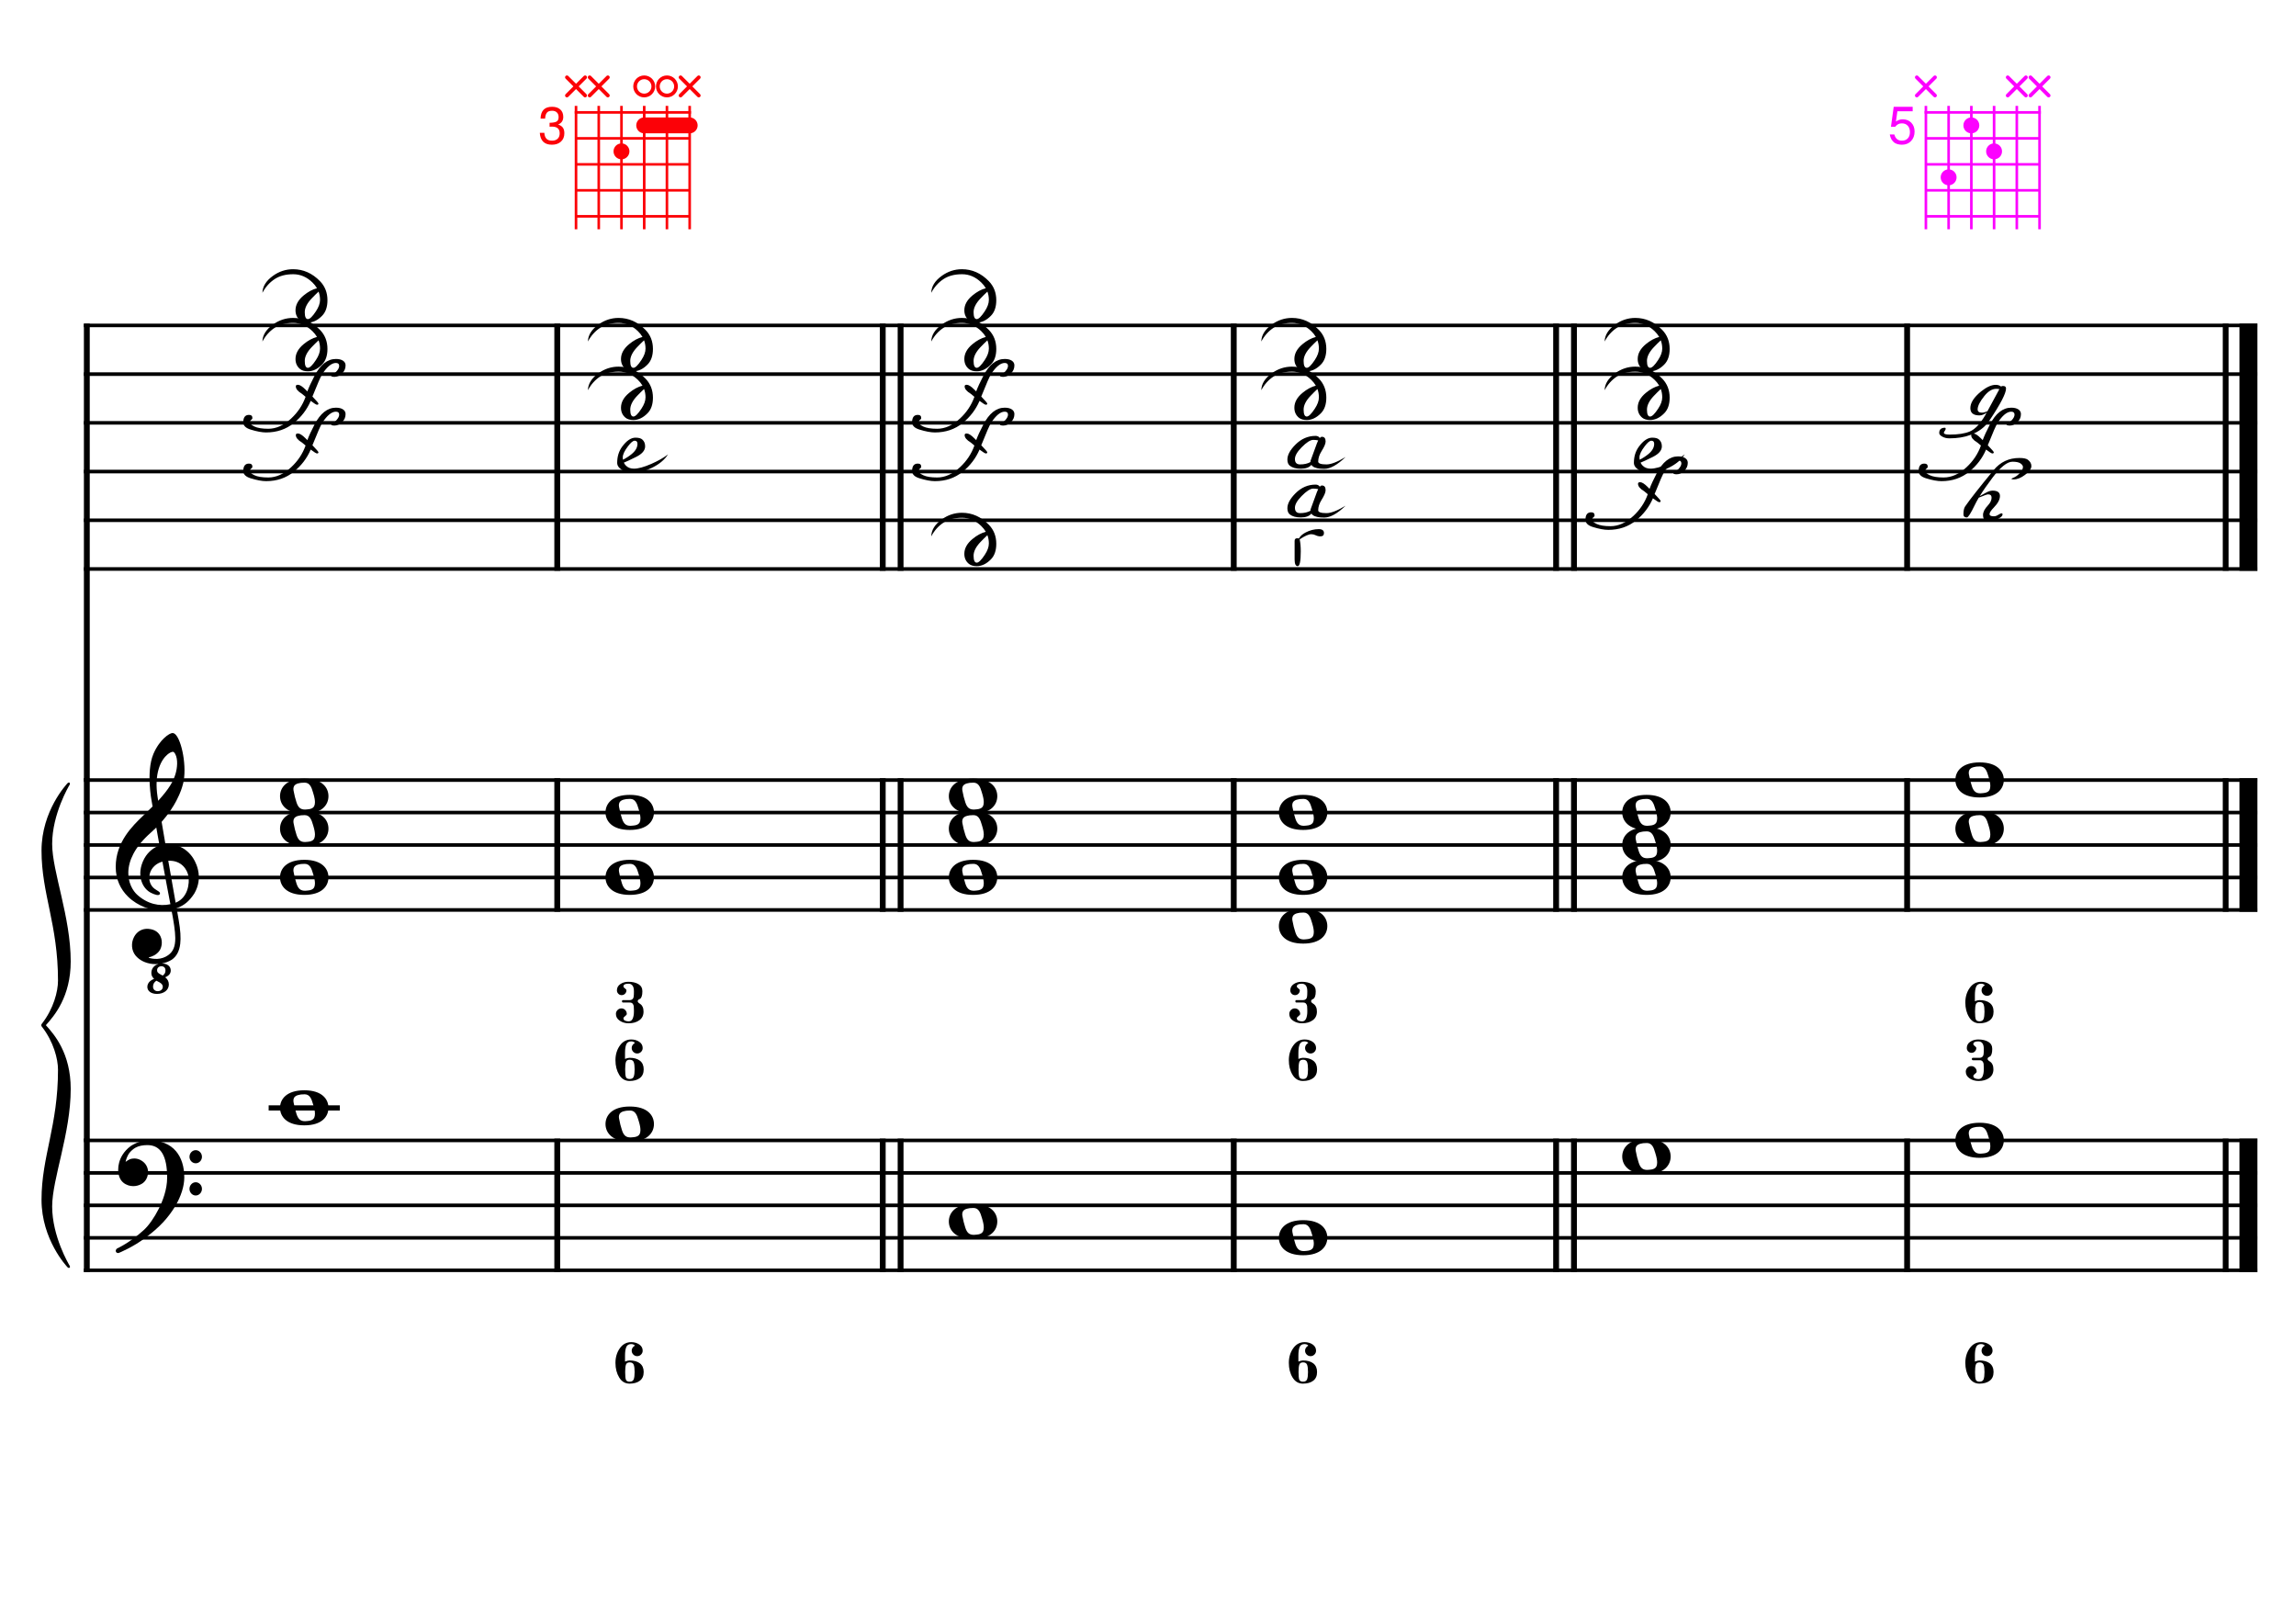 <?xml version="1.0" encoding="UTF-8" standalone="no"?>
<svg width="4209.44px" height="2976.38px" viewBox="0 0 4209.44 2976.38"
 xmlns="http://www.w3.org/2000/svg" xmlns:xlink="http://www.w3.org/1999/xlink" version="1.2" baseProfile="tiny">
<title>DoMajeur (7)</title>
<desc>Generated by MuseScore 3.6.2</desc>
<polyline class="StaffLines" fill="none" stroke="#000000" stroke-width="6.55" stroke-linejoin="bevel" points="153.819,596.523 4138.58,596.523"/>
<polyline class="StaffLines" fill="none" stroke="#000000" stroke-width="6.55" stroke-linejoin="bevel" points="153.819,685.814 4138.58,685.814"/>
<polyline class="StaffLines" fill="none" stroke="#000000" stroke-width="6.55" stroke-linejoin="bevel" points="153.819,775.106 4138.58,775.106"/>
<polyline class="StaffLines" fill="none" stroke="#000000" stroke-width="6.55" stroke-linejoin="bevel" points="153.819,864.397 4138.58,864.397"/>
<polyline class="StaffLines" fill="none" stroke="#000000" stroke-width="6.55" stroke-linejoin="bevel" points="153.819,953.688 4138.58,953.688"/>
<polyline class="StaffLines" fill="none" stroke="#000000" stroke-width="6.55" stroke-linejoin="bevel" points="153.819,1042.98 4138.58,1042.98"/>
<polyline class="StaffLines" fill="none" stroke="#000000" stroke-width="6.55" stroke-linejoin="bevel" points="153.819,1429.91 4138.58,1429.91"/>
<polyline class="StaffLines" fill="none" stroke="#000000" stroke-width="6.55" stroke-linejoin="bevel" points="153.819,1489.44 4138.58,1489.44"/>
<polyline class="StaffLines" fill="none" stroke="#000000" stroke-width="6.55" stroke-linejoin="bevel" points="153.819,1548.96 4138.58,1548.96"/>
<polyline class="StaffLines" fill="none" stroke="#000000" stroke-width="6.55" stroke-linejoin="bevel" points="153.819,1608.49 4138.58,1608.49"/>
<polyline class="StaffLines" fill="none" stroke="#000000" stroke-width="6.55" stroke-linejoin="bevel" points="153.819,1668.02 4138.58,1668.02"/>
<polyline class="StaffLines" fill="none" stroke="#000000" stroke-width="6.55" stroke-linejoin="bevel" points="153.819,2090.47 4138.58,2090.47"/>
<polyline class="StaffLines" fill="none" stroke="#000000" stroke-width="6.55" stroke-linejoin="bevel" points="153.819,2150 4138.58,2150"/>
<polyline class="StaffLines" fill="none" stroke="#000000" stroke-width="6.55" stroke-linejoin="bevel" points="153.819,2209.52 4138.58,2209.52"/>
<polyline class="StaffLines" fill="none" stroke="#000000" stroke-width="6.55" stroke-linejoin="bevel" points="153.819,2269.05 4138.58,2269.05"/>
<polyline class="StaffLines" fill="none" stroke="#000000" stroke-width="6.55" stroke-linejoin="bevel" points="153.819,2328.58 4138.58,2328.58"/>
<polyline class="BarLine" fill="none" stroke="#000000" stroke-width="10.71" stroke-linejoin="bevel" points="159.176,2087.2 159.176,2331.85"/>
<polyline class="BarLine" fill="none" stroke="#000000" stroke-width="10.71" stroke-linejoin="bevel" points="1021.66,2087.2 1021.66,2331.85"/>
<polyline class="BarLine" fill="none" stroke="#000000" stroke-width="10.71" stroke-linejoin="bevel" points="1618.39,2087.2 1618.39,2331.85"/>
<polyline class="BarLine" fill="none" stroke="#000000" stroke-width="10.71" stroke-linejoin="bevel" points="1651.13,2087.2 1651.13,2331.85"/>
<polyline class="BarLine" fill="none" stroke="#000000" stroke-width="10.71" stroke-linejoin="bevel" points="2261.93,2087.2 2261.93,2331.85"/>
<polyline class="BarLine" fill="none" stroke="#000000" stroke-width="10.71" stroke-linejoin="bevel" points="2852.94,2087.2 2852.94,2331.85"/>
<polyline class="BarLine" fill="none" stroke="#000000" stroke-width="10.71" stroke-linejoin="bevel" points="2885.68,2087.2 2885.68,2331.85"/>
<polyline class="BarLine" fill="none" stroke="#000000" stroke-width="10.71" stroke-linejoin="bevel" points="3496.48,2087.2 3496.48,2331.85"/>
<polyline class="BarLine" fill="none" stroke="#000000" stroke-width="10.71" stroke-linejoin="bevel" points="4080.54,2087.2 4080.54,2331.85"/>
<polyline class="BarLine" fill="none" stroke="#000000" stroke-width="32.74" stroke-linejoin="bevel" points="4122.21,2087.2 4122.21,2331.85"/>
<polyline class="BarLine" fill="none" stroke="#000000" stroke-width="10.71" stroke-linejoin="bevel" points="159.176,1426.63 159.176,2090.47"/>
<polyline class="BarLine" fill="none" stroke="#000000" stroke-width="10.71" stroke-linejoin="bevel" points="1021.66,1426.63 1021.66,1671.29"/>
<polyline class="BarLine" fill="none" stroke="#000000" stroke-width="10.71" stroke-linejoin="bevel" points="1618.39,1426.63 1618.39,1671.29"/>
<polyline class="BarLine" fill="none" stroke="#000000" stroke-width="10.71" stroke-linejoin="bevel" points="1651.13,1426.63 1651.13,1671.29"/>
<polyline class="BarLine" fill="none" stroke="#000000" stroke-width="10.71" stroke-linejoin="bevel" points="2261.93,1426.63 2261.93,1671.29"/>
<polyline class="BarLine" fill="none" stroke="#000000" stroke-width="10.71" stroke-linejoin="bevel" points="2852.94,1426.63 2852.94,1671.29"/>
<polyline class="BarLine" fill="none" stroke="#000000" stroke-width="10.71" stroke-linejoin="bevel" points="2885.68,1426.63 2885.68,1671.29"/>
<polyline class="BarLine" fill="none" stroke="#000000" stroke-width="10.71" stroke-linejoin="bevel" points="3496.48,1426.63 3496.48,1671.29"/>
<polyline class="BarLine" fill="none" stroke="#000000" stroke-width="10.71" stroke-linejoin="bevel" points="4080.54,1426.63 4080.54,1671.29"/>
<polyline class="BarLine" fill="none" stroke="#000000" stroke-width="32.74" stroke-linejoin="bevel" points="4122.21,1426.63 4122.21,1671.29"/>
<polyline class="BarLine" fill="none" stroke="#000000" stroke-width="10.71" stroke-linejoin="bevel" points="159.176,593.249 159.176,1429.91"/>
<polyline class="BarLine" fill="none" stroke="#000000" stroke-width="10.71" stroke-linejoin="bevel" points="1021.66,593.249 1021.66,1046.25"/>
<polyline class="BarLine" fill="none" stroke="#000000" stroke-width="10.71" stroke-linejoin="bevel" points="1618.39,593.249 1618.39,1046.25"/>
<polyline class="BarLine" fill="none" stroke="#000000" stroke-width="10.71" stroke-linejoin="bevel" points="1651.13,593.249 1651.13,1046.25"/>
<polyline class="BarLine" fill="none" stroke="#000000" stroke-width="10.71" stroke-linejoin="bevel" points="2261.93,593.249 2261.93,1046.25"/>
<polyline class="BarLine" fill="none" stroke="#000000" stroke-width="10.71" stroke-linejoin="bevel" points="2852.94,593.249 2852.94,1046.25"/>
<polyline class="BarLine" fill="none" stroke="#000000" stroke-width="10.71" stroke-linejoin="bevel" points="2885.68,593.249 2885.68,1046.25"/>
<polyline class="BarLine" fill="none" stroke="#000000" stroke-width="10.71" stroke-linejoin="bevel" points="3496.48,593.249 3496.48,1046.25"/>
<polyline class="BarLine" fill="none" stroke="#000000" stroke-width="10.71" stroke-linejoin="bevel" points="4080.54,593.249 4080.54,1046.25"/>
<polyline class="BarLine" fill="none" stroke="#000000" stroke-width="32.74" stroke-linejoin="bevel" points="4122.21,593.249 4122.21,1046.25"/>
<polyline class="LedgerLine" fill="none" stroke="#000000" stroke-width="9.52" stroke-linejoin="bevel" points="492.549,2030.94 623.026,2030.94"/>
<path class="Note" transform="matrix(2.381,0,0,2.381,513.384,2030.94)" d="M18.7,-13.6 C4.9,-13.6 0,-6.6 0,-0.1 C0,6.4 4.9,13.4 18.7,13.4 C32.5,13.4 37.3,6.4 37.3,-0.1 C37.3,-6.6 32.5,-13.6 18.7,-13.6 M10.4,-4.5 C10.3,-4.9 10.3,-5.3 10.3,-5.7 C10.3,-6.5 10.5,-7.3 10.9,-8 C11.6,-9 12.8,-9.7 14.3,-10 C15.6,-10.3 16.3,-10.5 18.9,-10.5 L19,-10.5 C23,-10.5 24.3,-6.8 25.4,-3 L25.7,-2 C26.5,0.6 26.9,2.8 26.9,4.5 C26.9,5.7 26.7,6.8 26.3,7.6 C25.7,8.7 24.7,9.4 23,9.8 C22.1,10 20.6,10.1 20.6,10.1 C20.1,10.1 19.7,10.2 19.3,10.2 C16.1,10.2 14.1,9 12.7,4.7 C11.5,1 11.3,-0.1 10.4,-4.5"/>
<path class="Note" transform="matrix(2.381,0,0,2.381,1110.12,2060.71)" d="M18.7,-13.6 C4.9,-13.6 0,-6.6 0,-0.1 C0,6.4 4.9,13.4 18.7,13.4 C32.5,13.4 37.3,6.4 37.3,-0.1 C37.3,-6.6 32.5,-13.6 18.7,-13.6 M10.4,-4.5 C10.3,-4.9 10.3,-5.3 10.3,-5.7 C10.3,-6.5 10.5,-7.3 10.9,-8 C11.6,-9 12.8,-9.7 14.3,-10 C15.6,-10.3 16.3,-10.5 18.9,-10.5 L19,-10.5 C23,-10.5 24.3,-6.8 25.4,-3 L25.7,-2 C26.5,0.6 26.9,2.8 26.9,4.5 C26.9,5.7 26.7,6.8 26.3,7.6 C25.7,8.7 24.7,9.4 23,9.8 C22.1,10 20.6,10.1 20.6,10.1 C20.1,10.1 19.7,10.2 19.3,10.2 C16.1,10.2 14.1,9 12.7,4.7 C11.5,1 11.3,-0.1 10.4,-4.5"/>
<path class="Note" transform="matrix(2.381,0,0,2.381,1739.59,2239.29)" d="M18.7,-13.6 C4.9,-13.6 0,-6.6 0,-0.1 C0,6.4 4.9,13.4 18.7,13.4 C32.5,13.4 37.3,6.4 37.3,-0.1 C37.3,-6.6 32.5,-13.6 18.7,-13.6 M10.4,-4.5 C10.3,-4.9 10.3,-5.3 10.3,-5.7 C10.3,-6.5 10.5,-7.3 10.9,-8 C11.6,-9 12.8,-9.7 14.3,-10 C15.6,-10.3 16.3,-10.5 18.9,-10.5 L19,-10.5 C23,-10.5 24.3,-6.8 25.4,-3 L25.7,-2 C26.5,0.6 26.9,2.8 26.9,4.5 C26.9,5.7 26.7,6.8 26.3,7.6 C25.7,8.7 24.7,9.4 23,9.8 C22.1,10 20.6,10.1 20.6,10.1 C20.1,10.1 19.7,10.2 19.3,10.2 C16.1,10.2 14.1,9 12.7,4.7 C11.5,1 11.3,-0.1 10.4,-4.5"/>
<path class="Note" transform="matrix(2.381,0,0,2.381,2344.67,2269.05)" d="M18.7,-13.6 C4.9,-13.6 0,-6.6 0,-0.1 C0,6.4 4.9,13.4 18.7,13.4 C32.5,13.4 37.3,6.4 37.3,-0.1 C37.3,-6.6 32.5,-13.6 18.7,-13.6 M10.4,-4.5 C10.3,-4.9 10.3,-5.3 10.3,-5.7 C10.3,-6.5 10.5,-7.3 10.9,-8 C11.6,-9 12.8,-9.7 14.3,-10 C15.6,-10.3 16.3,-10.5 18.9,-10.5 L19,-10.5 C23,-10.5 24.3,-6.8 25.4,-3 L25.7,-2 C26.5,0.6 26.9,2.8 26.9,4.5 C26.9,5.7 26.7,6.8 26.3,7.6 C25.7,8.7 24.7,9.4 23,9.8 C22.1,10 20.6,10.1 20.6,10.1 C20.1,10.1 19.7,10.2 19.3,10.2 C16.1,10.2 14.1,9 12.7,4.7 C11.5,1 11.3,-0.1 10.4,-4.5"/>
<path class="Note" transform="matrix(2.381,0,0,2.381,2974.15,2120.23)" d="M18.7,-13.6 C4.9,-13.6 0,-6.6 0,-0.1 C0,6.4 4.9,13.4 18.7,13.4 C32.5,13.4 37.3,6.4 37.3,-0.1 C37.3,-6.6 32.5,-13.6 18.7,-13.6 M10.4,-4.5 C10.3,-4.9 10.3,-5.3 10.3,-5.7 C10.3,-6.5 10.5,-7.3 10.9,-8 C11.6,-9 12.8,-9.7 14.3,-10 C15.6,-10.3 16.3,-10.5 18.9,-10.5 L19,-10.5 C23,-10.5 24.3,-6.8 25.4,-3 L25.7,-2 C26.5,0.6 26.9,2.8 26.9,4.5 C26.9,5.7 26.7,6.8 26.3,7.6 C25.7,8.7 24.7,9.4 23,9.8 C22.1,10 20.6,10.1 20.6,10.1 C20.1,10.1 19.7,10.2 19.3,10.2 C16.1,10.2 14.1,9 12.7,4.7 C11.5,1 11.3,-0.1 10.4,-4.5"/>
<path class="Note" transform="matrix(2.381,0,0,2.381,3584.95,2090.47)" d="M18.7,-13.6 C4.9,-13.6 0,-6.6 0,-0.1 C0,6.4 4.9,13.4 18.7,13.4 C32.5,13.4 37.3,6.4 37.3,-0.1 C37.3,-6.6 32.5,-13.6 18.7,-13.6 M10.4,-4.5 C10.3,-4.9 10.3,-5.3 10.3,-5.7 C10.3,-6.5 10.5,-7.3 10.9,-8 C11.6,-9 12.8,-9.7 14.3,-10 C15.6,-10.3 16.3,-10.5 18.9,-10.5 L19,-10.5 C23,-10.5 24.3,-6.8 25.4,-3 L25.7,-2 C26.5,0.6 26.9,2.8 26.9,4.5 C26.9,5.7 26.7,6.8 26.3,7.6 C25.7,8.7 24.7,9.4 23,9.8 C22.1,10 20.6,10.1 20.6,10.1 C20.1,10.1 19.7,10.2 19.3,10.2 C16.1,10.2 14.1,9 12.7,4.7 C11.5,1 11.3,-0.1 10.4,-4.5"/>
<path class="Note" transform="matrix(2.381,0,0,2.381,513.384,1608.49)" d="M18.7,-13.6 C4.9,-13.6 0,-6.6 0,-0.1 C0,6.4 4.9,13.4 18.7,13.4 C32.5,13.4 37.3,6.4 37.3,-0.1 C37.3,-6.6 32.5,-13.6 18.7,-13.6 M10.4,-4.5 C10.3,-4.9 10.3,-5.3 10.3,-5.7 C10.3,-6.5 10.5,-7.3 10.9,-8 C11.6,-9 12.8,-9.7 14.3,-10 C15.6,-10.3 16.3,-10.5 18.9,-10.5 L19,-10.5 C23,-10.5 24.3,-6.8 25.4,-3 L25.7,-2 C26.5,0.6 26.9,2.8 26.9,4.5 C26.9,5.7 26.7,6.8 26.3,7.6 C25.7,8.7 24.7,9.4 23,9.8 C22.1,10 20.6,10.1 20.6,10.1 C20.1,10.1 19.7,10.2 19.3,10.2 C16.1,10.2 14.1,9 12.7,4.7 C11.5,1 11.3,-0.1 10.4,-4.5"/>
<path class="Note" transform="matrix(2.381,0,0,2.381,513.384,1519.2)" d="M18.7,-13.6 C4.9,-13.6 0,-6.6 0,-0.1 C0,6.4 4.9,13.4 18.7,13.4 C32.5,13.4 37.3,6.4 37.3,-0.1 C37.3,-6.6 32.5,-13.6 18.7,-13.6 M10.4,-4.5 C10.3,-4.9 10.3,-5.3 10.3,-5.7 C10.3,-6.5 10.5,-7.3 10.9,-8 C11.6,-9 12.8,-9.7 14.3,-10 C15.6,-10.3 16.3,-10.5 18.9,-10.5 L19,-10.5 C23,-10.5 24.3,-6.8 25.4,-3 L25.7,-2 C26.5,0.6 26.9,2.8 26.9,4.5 C26.9,5.7 26.7,6.8 26.3,7.6 C25.7,8.7 24.7,9.4 23,9.8 C22.1,10 20.6,10.1 20.6,10.1 C20.1,10.1 19.7,10.2 19.3,10.2 C16.1,10.2 14.1,9 12.7,4.7 C11.5,1 11.3,-0.1 10.4,-4.5"/>
<path class="Note" transform="matrix(2.381,0,0,2.381,513.384,1459.67)" d="M18.7,-13.6 C4.9,-13.6 0,-6.6 0,-0.1 C0,6.4 4.9,13.4 18.7,13.4 C32.5,13.4 37.3,6.4 37.3,-0.1 C37.3,-6.6 32.5,-13.6 18.7,-13.6 M10.4,-4.5 C10.3,-4.9 10.3,-5.3 10.3,-5.7 C10.3,-6.5 10.5,-7.3 10.9,-8 C11.6,-9 12.8,-9.7 14.3,-10 C15.6,-10.3 16.3,-10.5 18.9,-10.5 L19,-10.5 C23,-10.5 24.3,-6.8 25.4,-3 L25.7,-2 C26.5,0.6 26.9,2.8 26.9,4.5 C26.9,5.7 26.7,6.8 26.3,7.6 C25.7,8.7 24.7,9.4 23,9.8 C22.1,10 20.6,10.1 20.6,10.1 C20.1,10.1 19.7,10.2 19.3,10.2 C16.1,10.2 14.1,9 12.7,4.7 C11.5,1 11.3,-0.1 10.4,-4.5"/>
<path class="Note" transform="matrix(2.381,0,0,2.381,1110.12,1608.49)" d="M18.7,-13.6 C4.9,-13.6 0,-6.6 0,-0.1 C0,6.4 4.9,13.4 18.7,13.4 C32.5,13.4 37.3,6.4 37.3,-0.1 C37.3,-6.6 32.5,-13.6 18.7,-13.6 M10.4,-4.5 C10.3,-4.9 10.3,-5.3 10.3,-5.7 C10.3,-6.5 10.5,-7.3 10.9,-8 C11.6,-9 12.8,-9.7 14.3,-10 C15.6,-10.3 16.3,-10.5 18.9,-10.5 L19,-10.5 C23,-10.5 24.3,-6.8 25.4,-3 L25.7,-2 C26.5,0.6 26.9,2.8 26.9,4.5 C26.9,5.7 26.7,6.8 26.3,7.6 C25.7,8.7 24.7,9.4 23,9.8 C22.1,10 20.6,10.1 20.6,10.1 C20.1,10.1 19.7,10.2 19.3,10.2 C16.1,10.2 14.1,9 12.7,4.7 C11.5,1 11.3,-0.1 10.4,-4.5"/>
<path class="Note" transform="matrix(2.381,0,0,2.381,1110.12,1489.44)" d="M18.7,-13.6 C4.9,-13.6 0,-6.6 0,-0.1 C0,6.4 4.9,13.4 18.7,13.4 C32.5,13.4 37.3,6.4 37.3,-0.1 C37.3,-6.6 32.5,-13.6 18.7,-13.6 M10.4,-4.5 C10.3,-4.9 10.3,-5.3 10.3,-5.7 C10.3,-6.5 10.5,-7.3 10.9,-8 C11.6,-9 12.8,-9.7 14.3,-10 C15.6,-10.3 16.3,-10.5 18.9,-10.5 L19,-10.5 C23,-10.5 24.3,-6.8 25.4,-3 L25.7,-2 C26.5,0.6 26.9,2.8 26.9,4.5 C26.9,5.7 26.7,6.8 26.3,7.6 C25.7,8.7 24.7,9.4 23,9.8 C22.1,10 20.6,10.1 20.6,10.1 C20.1,10.1 19.7,10.2 19.3,10.2 C16.1,10.2 14.1,9 12.7,4.7 C11.5,1 11.3,-0.1 10.4,-4.5"/>
<path class="Note" transform="matrix(2.381,0,0,2.381,1739.59,1608.49)" d="M18.7,-13.6 C4.9,-13.6 0,-6.6 0,-0.1 C0,6.4 4.9,13.4 18.7,13.4 C32.5,13.4 37.3,6.4 37.3,-0.1 C37.3,-6.6 32.5,-13.6 18.7,-13.6 M10.4,-4.5 C10.3,-4.9 10.3,-5.3 10.3,-5.7 C10.3,-6.5 10.5,-7.3 10.9,-8 C11.6,-9 12.8,-9.7 14.3,-10 C15.6,-10.3 16.3,-10.5 18.9,-10.5 L19,-10.5 C23,-10.5 24.3,-6.8 25.4,-3 L25.7,-2 C26.5,0.6 26.9,2.8 26.9,4.5 C26.9,5.7 26.7,6.8 26.3,7.6 C25.7,8.7 24.7,9.4 23,9.8 C22.1,10 20.6,10.1 20.6,10.1 C20.1,10.1 19.7,10.2 19.3,10.2 C16.1,10.2 14.1,9 12.7,4.7 C11.5,1 11.3,-0.1 10.4,-4.5"/>
<path class="Note" transform="matrix(2.381,0,0,2.381,1739.59,1519.2)" d="M18.7,-13.6 C4.9,-13.6 0,-6.6 0,-0.1 C0,6.4 4.9,13.4 18.7,13.4 C32.5,13.4 37.3,6.4 37.3,-0.1 C37.3,-6.6 32.5,-13.6 18.7,-13.6 M10.4,-4.5 C10.3,-4.9 10.3,-5.3 10.3,-5.7 C10.3,-6.5 10.5,-7.3 10.9,-8 C11.6,-9 12.8,-9.7 14.3,-10 C15.6,-10.3 16.3,-10.5 18.9,-10.5 L19,-10.5 C23,-10.5 24.3,-6.8 25.4,-3 L25.7,-2 C26.5,0.6 26.9,2.8 26.9,4.5 C26.9,5.7 26.7,6.8 26.3,7.6 C25.7,8.7 24.7,9.4 23,9.8 C22.1,10 20.6,10.1 20.6,10.1 C20.1,10.1 19.7,10.2 19.3,10.2 C16.1,10.2 14.1,9 12.7,4.7 C11.5,1 11.3,-0.1 10.4,-4.5"/>
<path class="Note" transform="matrix(2.381,0,0,2.381,1739.59,1459.67)" d="M18.7,-13.6 C4.9,-13.6 0,-6.6 0,-0.1 C0,6.4 4.9,13.4 18.7,13.4 C32.5,13.4 37.3,6.4 37.3,-0.1 C37.3,-6.6 32.5,-13.6 18.7,-13.6 M10.4,-4.5 C10.3,-4.9 10.3,-5.3 10.3,-5.7 C10.3,-6.5 10.5,-7.3 10.9,-8 C11.6,-9 12.8,-9.7 14.3,-10 C15.6,-10.3 16.3,-10.5 18.9,-10.5 L19,-10.5 C23,-10.5 24.3,-6.8 25.4,-3 L25.7,-2 C26.5,0.6 26.9,2.8 26.9,4.5 C26.9,5.7 26.7,6.8 26.3,7.6 C25.7,8.7 24.7,9.4 23,9.8 C22.1,10 20.6,10.1 20.6,10.1 C20.1,10.1 19.7,10.2 19.3,10.2 C16.1,10.2 14.1,9 12.7,4.7 C11.5,1 11.3,-0.1 10.4,-4.5"/>
<path class="Note" transform="matrix(2.381,0,0,2.381,2344.67,1697.78)" d="M18.7,-13.6 C4.9,-13.6 0,-6.6 0,-0.1 C0,6.4 4.9,13.4 18.7,13.4 C32.5,13.4 37.3,6.4 37.3,-0.1 C37.3,-6.6 32.5,-13.6 18.7,-13.6 M10.4,-4.5 C10.3,-4.9 10.3,-5.3 10.3,-5.7 C10.3,-6.5 10.5,-7.3 10.9,-8 C11.6,-9 12.8,-9.7 14.3,-10 C15.6,-10.3 16.3,-10.5 18.9,-10.5 L19,-10.5 C23,-10.5 24.3,-6.8 25.4,-3 L25.7,-2 C26.5,0.6 26.9,2.8 26.9,4.5 C26.9,5.7 26.7,6.8 26.3,7.6 C25.7,8.7 24.7,9.4 23,9.8 C22.1,10 20.6,10.1 20.6,10.1 C20.1,10.1 19.7,10.2 19.3,10.2 C16.1,10.2 14.1,9 12.7,4.7 C11.5,1 11.3,-0.1 10.4,-4.5"/>
<path class="Note" transform="matrix(2.381,0,0,2.381,2344.67,1608.49)" d="M18.7,-13.6 C4.9,-13.6 0,-6.6 0,-0.1 C0,6.4 4.9,13.4 18.7,13.4 C32.5,13.4 37.3,6.4 37.3,-0.1 C37.3,-6.6 32.5,-13.6 18.7,-13.6 M10.4,-4.5 C10.3,-4.9 10.3,-5.3 10.3,-5.7 C10.3,-6.5 10.5,-7.3 10.9,-8 C11.6,-9 12.8,-9.7 14.3,-10 C15.6,-10.3 16.3,-10.5 18.9,-10.5 L19,-10.5 C23,-10.5 24.3,-6.8 25.4,-3 L25.7,-2 C26.5,0.6 26.9,2.8 26.9,4.5 C26.9,5.7 26.7,6.8 26.3,7.6 C25.7,8.7 24.7,9.4 23,9.8 C22.1,10 20.6,10.1 20.6,10.1 C20.1,10.1 19.7,10.2 19.3,10.2 C16.1,10.2 14.1,9 12.7,4.7 C11.5,1 11.3,-0.1 10.4,-4.5"/>
<path class="Note" transform="matrix(2.381,0,0,2.381,2344.67,1489.44)" d="M18.7,-13.6 C4.9,-13.6 0,-6.6 0,-0.1 C0,6.4 4.9,13.4 18.7,13.4 C32.5,13.4 37.3,6.4 37.3,-0.1 C37.3,-6.6 32.5,-13.6 18.7,-13.6 M10.4,-4.5 C10.3,-4.9 10.3,-5.3 10.3,-5.7 C10.3,-6.5 10.5,-7.3 10.9,-8 C11.6,-9 12.8,-9.7 14.3,-10 C15.6,-10.3 16.3,-10.5 18.9,-10.5 L19,-10.5 C23,-10.5 24.3,-6.8 25.4,-3 L25.7,-2 C26.5,0.6 26.9,2.8 26.9,4.5 C26.9,5.7 26.7,6.8 26.3,7.6 C25.7,8.7 24.7,9.4 23,9.8 C22.1,10 20.6,10.1 20.6,10.1 C20.1,10.1 19.7,10.2 19.3,10.2 C16.1,10.2 14.1,9 12.7,4.7 C11.5,1 11.3,-0.1 10.4,-4.5"/>
<path class="Note" transform="matrix(2.381,0,0,2.381,2974.15,1608.49)" d="M18.7,-13.6 C4.9,-13.6 0,-6.6 0,-0.1 C0,6.4 4.9,13.4 18.7,13.4 C32.5,13.4 37.3,6.4 37.3,-0.1 C37.3,-6.6 32.5,-13.6 18.7,-13.6 M10.4,-4.5 C10.3,-4.9 10.3,-5.3 10.3,-5.7 C10.3,-6.5 10.5,-7.3 10.9,-8 C11.6,-9 12.8,-9.7 14.3,-10 C15.6,-10.3 16.3,-10.5 18.9,-10.5 L19,-10.5 C23,-10.5 24.3,-6.8 25.4,-3 L25.7,-2 C26.5,0.6 26.9,2.8 26.9,4.5 C26.9,5.7 26.7,6.8 26.3,7.6 C25.7,8.7 24.7,9.4 23,9.8 C22.1,10 20.6,10.1 20.6,10.1 C20.1,10.1 19.7,10.2 19.3,10.2 C16.1,10.2 14.1,9 12.7,4.7 C11.5,1 11.3,-0.1 10.4,-4.5"/>
<path class="Note" transform="matrix(2.381,0,0,2.381,2974.15,1548.96)" d="M18.7,-13.6 C4.9,-13.6 0,-6.6 0,-0.1 C0,6.4 4.9,13.4 18.7,13.4 C32.5,13.4 37.3,6.4 37.3,-0.1 C37.3,-6.6 32.5,-13.6 18.7,-13.6 M10.4,-4.5 C10.3,-4.9 10.3,-5.3 10.3,-5.7 C10.3,-6.5 10.5,-7.3 10.9,-8 C11.6,-9 12.8,-9.7 14.3,-10 C15.6,-10.3 16.3,-10.5 18.9,-10.5 L19,-10.5 C23,-10.5 24.3,-6.8 25.4,-3 L25.7,-2 C26.5,0.6 26.9,2.8 26.9,4.5 C26.9,5.7 26.7,6.8 26.3,7.6 C25.7,8.7 24.7,9.4 23,9.8 C22.1,10 20.6,10.1 20.6,10.1 C20.1,10.1 19.7,10.2 19.3,10.2 C16.1,10.2 14.1,9 12.7,4.7 C11.5,1 11.3,-0.1 10.4,-4.5"/>
<path class="Note" transform="matrix(2.381,0,0,2.381,2974.15,1489.44)" d="M18.7,-13.6 C4.9,-13.6 0,-6.6 0,-0.1 C0,6.4 4.9,13.4 18.7,13.4 C32.5,13.4 37.3,6.4 37.3,-0.1 C37.3,-6.6 32.5,-13.6 18.7,-13.6 M10.4,-4.5 C10.3,-4.9 10.3,-5.3 10.3,-5.7 C10.3,-6.5 10.5,-7.3 10.9,-8 C11.6,-9 12.8,-9.7 14.3,-10 C15.6,-10.3 16.3,-10.5 18.9,-10.5 L19,-10.5 C23,-10.5 24.3,-6.8 25.4,-3 L25.7,-2 C26.5,0.6 26.9,2.8 26.9,4.5 C26.9,5.7 26.7,6.8 26.3,7.6 C25.7,8.7 24.7,9.4 23,9.8 C22.1,10 20.6,10.1 20.6,10.1 C20.1,10.1 19.7,10.2 19.3,10.2 C16.1,10.2 14.1,9 12.7,4.7 C11.5,1 11.3,-0.1 10.4,-4.5"/>
<path class="Note" transform="matrix(2.381,0,0,2.381,3584.95,1519.2)" d="M18.7,-13.6 C4.9,-13.6 0,-6.6 0,-0.1 C0,6.4 4.9,13.4 18.7,13.4 C32.5,13.4 37.3,6.4 37.3,-0.1 C37.3,-6.6 32.5,-13.6 18.7,-13.6 M10.4,-4.5 C10.3,-4.9 10.3,-5.3 10.3,-5.7 C10.3,-6.5 10.5,-7.3 10.9,-8 C11.6,-9 12.8,-9.7 14.3,-10 C15.6,-10.3 16.3,-10.5 18.9,-10.5 L19,-10.5 C23,-10.5 24.3,-6.8 25.4,-3 L25.7,-2 C26.5,0.6 26.9,2.8 26.9,4.5 C26.9,5.7 26.7,6.8 26.3,7.6 C25.7,8.7 24.7,9.4 23,9.8 C22.1,10 20.6,10.1 20.6,10.1 C20.1,10.1 19.7,10.2 19.3,10.2 C16.1,10.2 14.1,9 12.7,4.7 C11.5,1 11.3,-0.1 10.4,-4.5"/>
<path class="Note" transform="matrix(2.381,0,0,2.381,3584.95,1429.91)" d="M18.7,-13.6 C4.9,-13.6 0,-6.6 0,-0.1 C0,6.4 4.9,13.4 18.7,13.4 C32.5,13.4 37.3,6.4 37.3,-0.1 C37.3,-6.6 32.5,-13.6 18.7,-13.6 M10.4,-4.5 C10.3,-4.9 10.3,-5.3 10.3,-5.7 C10.3,-6.5 10.5,-7.3 10.9,-8 C11.6,-9 12.8,-9.7 14.3,-10 C15.6,-10.3 16.3,-10.5 18.9,-10.5 L19,-10.5 C23,-10.5 24.3,-6.8 25.4,-3 L25.7,-2 C26.5,0.6 26.9,2.8 26.9,4.5 C26.9,5.7 26.7,6.8 26.3,7.6 C25.7,8.7 24.7,9.4 23,9.8 C22.1,10 20.6,10.1 20.6,10.1 C20.1,10.1 19.7,10.2 19.3,10.2 C16.1,10.2 14.1,9 12.7,4.7 C11.5,1 11.3,-0.1 10.4,-4.5"/>
<path class="Note" d="M481.114,626.013 C481.424,614.315 487.893,603.933 500.522,594.869 C511.755,586.812 524.035,582.783 537.361,582.783 C556.032,582.783 572.495,590.104 586.75,604.747 C595.815,614.121 600.347,625.742 600.347,639.61 C600.347,652.083 597.016,661.651 590.353,668.314 C582.218,676.526 573.618,680.633 564.554,680.633 C558.356,680.633 553.553,679.238 550.144,676.449 C544.566,671.878 541.777,665.758 541.777,658.088 C541.777,648.171 546.735,639.107 556.652,630.894 C564.786,624.154 572.96,619.738 581.172,617.646 C579.003,613.928 576.253,610.441 572.921,607.187 C562.54,597.038 550.764,591.964 537.593,591.964 C523.88,591.964 512.53,594.946 503.543,600.912 C494.246,607.032 486.77,615.4 481.114,626.013 M584.077,623.805 C579.816,627.757 575.555,631.979 571.294,636.472 C562.927,645.304 558.743,653.672 558.743,661.574 C558.743,670.019 560.68,674.241 564.554,674.241 C568.04,674.241 572.921,669.476 579.197,659.947 C584.232,652.355 586.75,645.382 586.75,639.029 C586.75,633.606 585.859,628.531 584.077,623.805"/>
<path class="Note" d="M481.114,536.722 C481.424,525.024 487.893,514.642 500.522,505.578 C511.755,497.52 524.035,493.492 537.361,493.492 C556.032,493.492 572.495,500.813 586.75,515.456 C595.815,524.83 600.347,536.451 600.347,550.319 C600.347,562.792 597.016,572.36 590.353,579.023 C582.218,587.235 573.618,591.341 564.554,591.341 C558.356,591.341 553.553,589.947 550.144,587.158 C544.566,582.587 541.777,576.466 541.777,568.796 C541.777,558.88 546.735,549.815 556.652,541.603 C564.786,534.863 572.96,530.447 581.172,528.355 C579.003,524.636 576.253,521.15 572.921,517.896 C562.54,507.747 550.764,502.672 537.593,502.672 C523.88,502.672 512.53,505.655 503.543,511.621 C494.246,517.741 486.77,526.108 481.114,536.722 M584.077,534.514 C579.816,538.465 575.555,542.688 571.294,547.181 C562.927,556.013 558.743,564.38 558.743,572.283 C558.743,580.727 560.68,584.95 564.554,584.95 C568.04,584.95 572.921,580.185 579.197,570.656 C584.232,563.063 586.75,556.091 586.75,549.738 C586.75,544.315 585.859,539.24 584.077,534.514"/>
<path class="Note" d="M607.078,777.868 C611.417,774.924 614.554,772.483 616.491,770.546 C620.055,766.75 621.837,763.264 621.837,760.087 C621.837,756.446 619.823,754.625 615.794,754.625 C607.969,754.625 599.602,761.521 590.692,775.311 C587.981,779.495 582.015,793.13 572.796,816.217 C580.156,823.81 583.836,828.109 583.836,829.117 C583.836,830.511 582.945,831.208 581.163,831.208 C579.769,831.208 575.934,828.845 569.658,824.12 C562.84,840.002 552.498,853.56 538.63,864.793 C524.452,876.26 507.524,881.993 487.846,881.993 C480.331,881.993 470.918,880.249 459.606,876.763 C450.542,873.974 446.01,869.519 446.01,863.399 C446.01,854.334 449.496,849.802 456.469,849.802 C460.652,849.802 462.744,851.739 462.744,855.613 C462.744,856.852 461.776,858.169 459.839,859.564 C458.832,860.261 458.328,861.617 458.328,863.631 C458.328,866.033 461.001,868.512 466.347,871.069 C472.157,873.858 480.679,875.252 491.913,875.252 C506.401,875.252 520.385,868.977 533.865,856.426 C546.106,845.038 554.899,831.79 560.245,816.682 C558.153,814.978 555.907,813.118 553.505,811.104 C546.067,806.688 542.349,802.156 542.349,797.507 C542.349,795.57 543.627,794.602 546.184,794.602 C549.592,794.602 554.202,797.507 560.013,803.318 C561.252,804.557 562.414,805.72 563.499,806.804 C566.211,799.367 570.549,789.915 576.515,778.449 C587.283,757.686 600.377,747.304 615.794,747.304 C621.295,747.304 625.633,748.35 628.81,750.442 C631.986,752.534 633.574,755.4 633.574,759.041 C633.574,764.852 631.444,769.772 627.183,773.8 C622.767,777.984 618.157,780.076 613.353,780.076 C609.17,780.076 607.078,779.34 607.078,777.868"/>
<path class="Note" d="M607.078,688.576 C611.417,685.632 614.554,683.192 616.491,681.255 C620.055,677.459 621.837,673.972 621.837,670.796 C621.837,667.155 619.823,665.334 615.794,665.334 C607.969,665.334 599.602,672.229 590.692,686.02 C587.981,690.203 582.015,703.839 572.796,726.926 C580.156,734.518 583.836,738.818 583.836,739.825 C583.836,741.22 582.945,741.917 581.163,741.917 C579.769,741.917 575.934,739.554 569.658,734.828 C562.84,750.71 552.498,764.268 538.63,775.502 C524.452,786.968 507.524,792.701 487.846,792.701 C480.331,792.701 470.918,790.958 459.606,787.472 C450.542,784.683 446.01,780.228 446.01,774.108 C446.01,765.043 449.496,760.511 456.469,760.511 C460.652,760.511 462.744,762.448 462.744,766.321 C462.744,767.561 461.776,768.878 459.839,770.273 C458.832,770.97 458.328,772.326 458.328,774.34 C458.328,776.742 461.001,779.221 466.347,781.777 C472.157,784.567 480.679,785.961 491.913,785.961 C506.401,785.961 520.385,779.686 533.865,767.135 C546.106,755.746 554.899,742.498 560.245,727.391 C558.153,725.686 555.907,723.827 553.505,721.813 C546.067,717.397 542.349,712.864 542.349,708.216 C542.349,706.279 543.627,705.311 546.184,705.311 C549.592,705.311 554.202,708.216 560.013,714.026 C561.252,715.266 562.414,716.428 563.499,717.513 C566.211,710.075 570.549,700.623 576.515,689.157 C587.283,668.394 600.377,658.013 615.794,658.013 C621.295,658.013 625.633,659.059 628.81,661.151 C631.986,663.242 633.574,666.109 633.574,669.75 C633.574,675.561 631.444,680.48 627.183,684.509 C622.767,688.693 618.157,690.784 613.353,690.784 C609.17,690.784 607.078,690.048 607.078,688.576"/>
<path class="Note" d="M1077.85,626.013 C1078.16,614.315 1084.63,603.933 1097.26,594.869 C1108.49,586.812 1120.77,582.783 1134.1,582.783 C1152.77,582.783 1169.23,590.104 1183.49,604.747 C1192.55,614.121 1197.08,625.742 1197.08,639.61 C1197.08,652.083 1193.75,661.651 1187.09,668.314 C1178.95,676.526 1170.35,680.633 1161.29,680.633 C1155.09,680.633 1150.29,679.238 1146.88,676.449 C1141.3,671.878 1138.51,665.758 1138.51,658.088 C1138.51,648.171 1143.47,639.107 1153.39,630.894 C1161.52,624.154 1169.7,619.738 1177.91,617.646 C1175.74,613.928 1172.99,610.441 1169.66,607.187 C1159.27,597.038 1147.5,591.964 1134.33,591.964 C1120.62,591.964 1109.27,594.946 1100.28,600.912 C1090.98,607.032 1083.51,615.4 1077.85,626.013 M1180.81,623.805 C1176.55,627.757 1172.29,631.979 1168.03,636.472 C1159.66,645.304 1155.48,653.672 1155.48,661.574 C1155.48,670.019 1157.42,674.241 1161.29,674.241 C1164.78,674.241 1169.66,669.476 1175.93,659.947 C1180.97,652.355 1183.49,645.382 1183.49,639.029 C1183.49,633.606 1182.59,628.531 1180.81,623.805"/>
<path class="Note" d="M1224.73,832.952 C1218.38,842.946 1208.35,851.235 1194.63,857.821 C1182.7,863.554 1171.55,866.42 1161.16,866.42 C1152.87,866.42 1145.98,864.755 1140.48,861.423 C1134.51,857.782 1131.53,853.443 1131.53,848.408 C1131.53,837.019 1134.51,827.219 1140.48,819.006 C1148.61,807.85 1156.83,802.272 1165.11,802.272 C1171,802.272 1175.19,803.434 1177.67,805.758 C1181.07,808.78 1182.78,812.925 1182.78,818.193 C1182.78,825.63 1177.24,832.099 1166.16,837.6 C1155.39,842.946 1147.92,846.432 1143.73,848.059 C1144.66,849.996 1145.86,851.739 1147.33,853.289 C1150.98,857.162 1155.93,859.099 1162.21,859.099 C1170.11,859.099 1180.73,856.194 1194.05,850.383 C1206.83,844.728 1217.06,838.917 1224.73,832.952 M1142.11,842.713 C1147.92,839.769 1153.22,836.322 1158.03,832.371 C1165.15,826.56 1168.72,820.285 1168.72,813.544 C1168.72,809.748 1166.97,807.85 1163.49,807.85 C1160.54,807.85 1156.52,811.22 1151.4,817.96 C1144.97,826.328 1141.76,833.145 1141.76,838.414 C1141.76,839.886 1141.87,841.319 1142.11,842.713"/>
<path class="Note" d="M1077.85,715.305 C1078.16,703.606 1084.63,693.225 1097.26,684.16 C1108.49,676.103 1120.77,672.074 1134.1,672.074 C1152.77,672.074 1169.23,679.396 1183.49,694.038 C1192.55,703.413 1197.08,715.034 1197.08,728.901 C1197.08,741.375 1193.75,750.943 1187.09,757.606 C1178.95,765.818 1170.35,769.924 1161.29,769.924 C1155.09,769.924 1150.29,768.529 1146.88,765.74 C1141.3,761.169 1138.51,755.049 1138.51,747.379 C1138.51,737.462 1143.47,728.398 1153.39,720.186 C1161.52,713.445 1169.7,709.029 1177.91,706.938 C1175.74,703.219 1172.99,699.733 1169.66,696.479 C1159.27,686.33 1147.5,681.255 1134.33,681.255 C1120.62,681.255 1109.27,684.238 1100.28,690.203 C1090.98,696.324 1083.51,704.691 1077.85,715.305 M1180.81,713.097 C1176.55,717.048 1172.29,721.27 1168.03,725.764 C1159.66,734.596 1155.48,742.963 1155.48,750.865 C1155.48,759.31 1157.42,763.532 1161.29,763.532 C1164.78,763.532 1169.66,758.768 1175.93,749.238 C1180.97,741.646 1183.49,734.673 1183.49,728.32 C1183.49,722.897 1182.59,717.823 1180.81,713.097"/>
<path class="Note" d="M1707.32,983.179 C1707.63,971.48 1714.1,961.099 1726.73,952.034 C1737.97,943.977 1750.25,939.948 1763.57,939.948 C1782.24,939.948 1798.71,947.27 1812.96,961.912 C1822.03,971.287 1826.56,982.908 1826.56,996.776 C1826.56,1009.25 1823.23,1018.82 1816.56,1025.48 C1808.43,1033.69 1799.83,1037.8 1790.76,1037.8 C1784.57,1037.8 1779.76,1036.4 1776.35,1033.61 C1770.78,1029.04 1767.99,1022.92 1767.99,1015.25 C1767.99,1005.34 1772.95,996.272 1782.86,988.06 C1791,981.319 1799.17,976.903 1807.38,974.812 C1805.21,971.093 1802.46,967.607 1799.13,964.353 C1788.75,954.204 1776.97,949.129 1763.8,949.129 C1750.09,949.129 1738.74,952.112 1729.75,958.077 C1720.46,964.198 1712.98,972.565 1707.32,983.179 M1810.29,980.971 C1806.03,984.922 1801.77,989.144 1797.5,993.638 C1789.14,1002.47 1784.95,1010.84 1784.95,1018.74 C1784.95,1027.18 1786.89,1031.41 1790.76,1031.41 C1794.25,1031.41 1799.13,1026.64 1805.41,1017.11 C1810.44,1009.52 1812.96,1002.55 1812.96,996.194 C1812.96,990.771 1812.07,985.697 1810.29,980.971"/>
<path class="Note" d="M1707.32,626.013 C1707.63,614.315 1714.1,603.933 1726.73,594.869 C1737.97,586.812 1750.25,582.783 1763.57,582.783 C1782.24,582.783 1798.71,590.104 1812.96,604.747 C1822.03,614.121 1826.56,625.742 1826.56,639.61 C1826.56,652.083 1823.23,661.651 1816.56,668.314 C1808.43,676.526 1799.83,680.633 1790.76,680.633 C1784.57,680.633 1779.76,679.238 1776.35,676.449 C1770.78,671.878 1767.99,665.758 1767.99,658.088 C1767.99,648.171 1772.95,639.107 1782.86,630.894 C1791,624.154 1799.17,619.738 1807.38,617.646 C1805.21,613.928 1802.46,610.441 1799.13,607.187 C1788.75,597.038 1776.97,591.964 1763.8,591.964 C1750.09,591.964 1738.74,594.946 1729.75,600.912 C1720.46,607.032 1712.98,615.4 1707.32,626.013 M1810.29,623.805 C1806.03,627.757 1801.77,631.979 1797.5,636.472 C1789.14,645.304 1784.95,653.672 1784.95,661.574 C1784.95,670.019 1786.89,674.241 1790.76,674.241 C1794.25,674.241 1799.13,669.476 1805.41,659.947 C1810.44,652.355 1812.96,645.382 1812.96,639.029 C1812.96,633.606 1812.07,628.531 1810.29,623.805"/>
<path class="Note" d="M1707.32,536.722 C1707.63,525.024 1714.1,514.642 1726.73,505.578 C1737.97,497.52 1750.25,493.492 1763.57,493.492 C1782.24,493.492 1798.71,500.813 1812.96,515.456 C1822.03,524.83 1826.56,536.451 1826.56,550.319 C1826.56,562.792 1823.23,572.36 1816.56,579.023 C1808.43,587.235 1799.83,591.341 1790.76,591.341 C1784.57,591.341 1779.76,589.947 1776.35,587.158 C1770.78,582.587 1767.99,576.466 1767.99,568.796 C1767.99,558.88 1772.95,549.815 1782.86,541.603 C1791,534.863 1799.17,530.447 1807.38,528.355 C1805.21,524.636 1802.46,521.15 1799.13,517.896 C1788.75,507.747 1776.97,502.672 1763.8,502.672 C1750.09,502.672 1738.74,505.655 1729.75,511.621 C1720.46,517.741 1712.98,526.108 1707.32,536.722 M1810.29,534.514 C1806.03,538.465 1801.77,542.688 1797.5,547.181 C1789.14,556.013 1784.95,564.38 1784.95,572.283 C1784.95,580.727 1786.89,584.95 1790.76,584.95 C1794.25,584.95 1799.13,580.185 1805.41,570.656 C1810.44,563.063 1812.96,556.091 1812.96,549.738 C1812.96,544.315 1812.07,539.24 1810.29,534.514"/>
<path class="Note" d="M1833.29,777.868 C1837.63,774.924 1840.76,772.483 1842.7,770.546 C1846.27,766.75 1848.05,763.264 1848.05,760.087 C1848.05,756.446 1846.03,754.625 1842,754.625 C1834.18,754.625 1825.81,761.521 1816.9,775.311 C1814.19,779.495 1808.23,793.13 1799.01,816.217 C1806.37,823.81 1810.05,828.109 1810.05,829.117 C1810.05,830.511 1809.16,831.208 1807.37,831.208 C1805.98,831.208 1802.14,828.845 1795.87,824.12 C1789.05,840.002 1778.71,853.56 1764.84,864.793 C1750.66,876.26 1733.73,881.993 1714.06,881.993 C1706.54,881.993 1697.13,880.249 1685.82,876.763 C1676.75,873.974 1672.22,869.519 1672.22,863.399 C1672.22,854.334 1675.71,849.802 1682.68,849.802 C1686.86,849.802 1688.95,851.739 1688.95,855.613 C1688.95,856.852 1687.99,858.169 1686.05,859.564 C1685.04,860.261 1684.54,861.617 1684.54,863.631 C1684.54,866.033 1687.21,868.512 1692.56,871.069 C1698.37,873.858 1706.89,875.252 1718.12,875.252 C1732.61,875.252 1746.6,868.977 1760.08,856.426 C1772.32,845.038 1781.11,831.79 1786.46,816.682 C1784.36,814.978 1782.12,813.118 1779.72,811.104 C1772.28,806.688 1768.56,802.156 1768.56,797.507 C1768.56,795.57 1769.84,794.602 1772.39,794.602 C1775.8,794.602 1780.41,797.507 1786.22,803.318 C1787.46,804.557 1788.62,805.72 1789.71,806.804 C1792.42,799.367 1796.76,789.915 1802.73,778.449 C1813.49,757.686 1826.59,747.304 1842,747.304 C1847.51,747.304 1851.84,748.35 1855.02,750.442 C1858.2,752.534 1859.78,755.4 1859.78,759.041 C1859.78,764.852 1857.65,769.772 1853.39,773.8 C1848.98,777.984 1844.37,780.076 1839.56,780.076 C1835.38,780.076 1833.29,779.34 1833.29,777.868"/>
<path class="Note" d="M1833.29,688.576 C1837.63,685.632 1840.76,683.192 1842.7,681.255 C1846.27,677.459 1848.05,673.972 1848.05,670.796 C1848.05,667.155 1846.03,665.334 1842,665.334 C1834.18,665.334 1825.81,672.229 1816.9,686.02 C1814.19,690.203 1808.23,703.839 1799.01,726.926 C1806.37,734.518 1810.05,738.818 1810.05,739.825 C1810.05,741.22 1809.16,741.917 1807.37,741.917 C1805.98,741.917 1802.14,739.554 1795.87,734.828 C1789.05,750.71 1778.71,764.268 1764.84,775.502 C1750.66,786.968 1733.73,792.701 1714.06,792.701 C1706.54,792.701 1697.13,790.958 1685.82,787.472 C1676.75,784.683 1672.22,780.228 1672.22,774.108 C1672.22,765.043 1675.71,760.511 1682.68,760.511 C1686.86,760.511 1688.95,762.448 1688.95,766.321 C1688.95,767.561 1687.99,768.878 1686.05,770.273 C1685.04,770.97 1684.54,772.326 1684.54,774.34 C1684.54,776.742 1687.21,779.221 1692.56,781.777 C1698.37,784.567 1706.89,785.961 1718.12,785.961 C1732.61,785.961 1746.6,779.686 1760.08,767.135 C1772.32,755.746 1781.11,742.498 1786.46,727.391 C1784.36,725.686 1782.12,723.827 1779.72,721.813 C1772.28,717.397 1768.56,712.864 1768.56,708.216 C1768.56,706.279 1769.84,705.311 1772.39,705.311 C1775.8,705.311 1780.41,708.216 1786.22,714.026 C1787.46,715.266 1788.62,716.428 1789.71,717.513 C1792.42,710.075 1796.76,700.623 1802.73,689.157 C1813.49,668.394 1826.59,658.013 1842,658.013 C1847.51,658.013 1851.84,659.059 1855.02,661.151 C1858.2,663.242 1859.78,666.109 1859.78,669.75 C1859.78,675.561 1857.65,680.48 1853.39,684.509 C1848.98,688.693 1844.37,690.784 1839.56,690.784 C1835.38,690.784 1833.29,690.048 1833.29,688.576"/>
<path class="Note" d="M2379.22,1037.8 C2375.42,1037.8 2373.52,1033.73 2373.52,1025.6 L2373.52,991.546 C2373.52,988.292 2375.11,986.665 2378.29,986.665 C2379.68,986.665 2380.73,986.781 2381.42,987.014 C2383.9,982.675 2387.97,979.034 2393.63,976.09 C2401.53,971.984 2409.55,969.931 2417.68,969.931 C2424.11,969.931 2427.33,972.332 2427.33,977.136 C2427.33,981.164 2425.16,983.179 2420.82,983.179 C2417.72,983.179 2414.78,982.482 2411.99,981.087 C2409.51,979.847 2406.87,979.228 2404.08,979.228 C2399.28,979.228 2392.19,982.365 2382.82,988.641 C2384.14,994.916 2384.79,1002.24 2384.79,1010.6 C2384.79,1028.73 2382.93,1037.8 2379.22,1037.8"/>
<path class="Note" d="M2423.49,889.936 C2428.06,889.936 2430.35,892.803 2430.35,898.536 C2430.35,902.565 2427.83,908.569 2422.79,916.549 C2418.77,922.979 2416.75,929.254 2416.75,935.375 C2416.75,938.861 2421.83,940.604 2431.98,940.604 C2440.34,940.604 2452,936.072 2466.95,927.008 C2451.92,941.495 2438.87,948.739 2427.79,948.739 C2417.8,948.739 2410.82,947.228 2406.87,944.207 C2405.87,943.432 2405.01,942.502 2404.32,941.418 C2400.44,946.144 2393.97,948.507 2384.91,948.507 C2376.23,948.507 2369.57,946.725 2364.92,943.161 C2361.82,940.759 2360.27,936.924 2360.27,931.656 C2360.27,923.289 2365.23,914.147 2375.15,904.23 C2385.76,893.616 2398.04,888.309 2411.99,888.309 C2415.47,888.309 2418.03,889.588 2419.66,892.144 C2420.97,890.672 2422.25,889.936 2423.49,889.936 M2402.69,936.188 C2402.61,935.568 2402.57,934.949 2402.57,934.329 C2402.57,934.019 2406.53,923.211 2414.43,901.906 C2415.2,899.814 2415.98,898.032 2416.75,896.56 C2413.73,895.941 2410.75,895.631 2407.8,895.631 C2402.38,895.631 2395.18,900.24 2386.19,909.46 C2378.13,917.672 2374.1,924.761 2374.1,930.726 C2374.1,937.312 2377.24,940.604 2383.52,940.604 C2391.11,940.604 2397.5,939.132 2402.69,936.188"/>
<path class="Note" d="M2312.4,626.013 C2312.71,614.315 2319.18,603.933 2331.81,594.869 C2343.04,586.812 2355.32,582.783 2368.65,582.783 C2387.32,582.783 2403.78,590.104 2418.04,604.747 C2427.1,614.121 2431.64,625.742 2431.64,639.61 C2431.64,652.083 2428.3,661.651 2421.64,668.314 C2413.51,676.526 2404.91,680.633 2395.84,680.633 C2389.64,680.633 2384.84,679.238 2381.43,676.449 C2375.85,671.878 2373.07,665.758 2373.07,658.088 C2373.07,648.171 2378.02,639.107 2387.94,630.894 C2396.08,624.154 2404.25,619.738 2412.46,617.646 C2410.29,613.928 2407.54,610.441 2404.21,607.187 C2393.83,597.038 2382.05,591.964 2368.88,591.964 C2355.17,591.964 2343.82,594.946 2334.83,600.912 C2325.54,607.032 2318.06,615.4 2312.4,626.013 M2415.37,623.805 C2411.11,627.757 2406.84,631.979 2402.58,636.472 C2394.22,645.304 2390.03,653.672 2390.03,661.574 C2390.03,670.019 2391.97,674.241 2395.84,674.241 C2399.33,674.241 2404.21,669.476 2410.49,659.947 C2415.52,652.355 2418.04,645.382 2418.04,639.029 C2418.04,633.606 2417.15,628.531 2415.37,623.805"/>
<path class="Note" d="M2423.49,800.645 C2428.06,800.645 2430.35,803.512 2430.35,809.245 C2430.35,813.273 2427.83,819.277 2422.79,827.257 C2418.77,833.688 2416.75,839.963 2416.75,846.083 C2416.75,849.57 2421.83,851.313 2431.98,851.313 C2440.34,851.313 2452,846.781 2466.95,837.716 C2451.92,852.204 2438.87,859.448 2427.79,859.448 C2417.8,859.448 2410.82,857.937 2406.87,854.915 C2405.87,854.141 2405.01,853.211 2404.32,852.126 C2400.44,856.852 2393.97,859.215 2384.91,859.215 C2376.23,859.215 2369.57,857.433 2364.92,853.87 C2361.82,851.468 2360.27,847.633 2360.27,842.365 C2360.27,833.998 2365.23,824.856 2375.15,814.939 C2385.76,804.325 2398.04,799.018 2411.99,799.018 C2415.47,799.018 2418.03,800.296 2419.66,802.853 C2420.97,801.381 2422.25,800.645 2423.49,800.645 M2402.69,846.897 C2402.61,846.277 2402.57,845.657 2402.57,845.038 C2402.57,844.728 2406.53,833.92 2414.43,812.615 C2415.2,810.523 2415.98,808.741 2416.75,807.269 C2413.73,806.649 2410.75,806.339 2407.8,806.339 C2402.38,806.339 2395.18,810.949 2386.19,820.168 C2378.13,828.381 2374.1,835.47 2374.1,841.435 C2374.1,848.02 2377.24,851.313 2383.52,851.313 C2391.11,851.313 2397.5,849.841 2402.69,846.897"/>
<path class="Note" d="M2312.4,715.305 C2312.71,703.606 2319.18,693.225 2331.81,684.16 C2343.04,676.103 2355.32,672.074 2368.65,672.074 C2387.32,672.074 2403.78,679.396 2418.04,694.038 C2427.1,703.413 2431.64,715.034 2431.64,728.901 C2431.64,741.375 2428.3,750.943 2421.64,757.606 C2413.51,765.818 2404.91,769.924 2395.84,769.924 C2389.64,769.924 2384.84,768.529 2381.43,765.74 C2375.85,761.169 2373.07,755.049 2373.07,747.379 C2373.07,737.462 2378.02,728.398 2387.94,720.186 C2396.08,713.445 2404.25,709.029 2412.46,706.938 C2410.29,703.219 2407.54,699.733 2404.21,696.479 C2393.83,686.33 2382.05,681.255 2368.88,681.255 C2355.17,681.255 2343.82,684.238 2334.83,690.203 C2325.54,696.324 2318.06,704.691 2312.4,715.305 M2415.37,713.097 C2411.11,717.048 2406.84,721.27 2402.58,725.764 C2394.22,734.596 2390.03,742.963 2390.03,750.865 C2390.03,759.31 2391.97,763.532 2395.84,763.532 C2399.33,763.532 2404.21,758.768 2410.49,749.238 C2415.52,741.646 2418.04,734.673 2418.04,728.32 C2418.04,722.897 2417.15,717.823 2415.37,713.097"/>
<path class="Note" d="M2941.88,626.013 C2942.19,614.315 2948.66,603.933 2961.29,594.869 C2972.52,586.812 2984.8,582.783 2998.12,582.783 C3016.8,582.783 3033.26,590.104 3047.51,604.747 C3056.58,614.121 3061.11,625.742 3061.11,639.61 C3061.11,652.083 3057.78,661.651 3051.12,668.314 C3042.98,676.526 3034.38,680.633 3025.32,680.633 C3019.12,680.633 3014.32,679.238 3010.91,676.449 C3005.33,671.878 3002.54,665.758 3002.54,658.088 C3002.54,648.171 3007.5,639.107 3017.42,630.894 C3025.55,624.154 3033.72,619.738 3041.94,617.646 C3039.77,613.928 3037.02,610.441 3033.69,607.187 C3023.3,597.038 3011.53,591.964 2998.36,591.964 C2984.64,591.964 2973.29,594.946 2964.31,600.912 C2955.01,607.032 2947.53,615.4 2941.88,626.013 M3044.84,623.805 C3040.58,627.757 3036.32,631.979 3032.06,636.472 C3023.69,645.304 3019.51,653.672 3019.51,661.574 C3019.51,670.019 3021.44,674.241 3025.32,674.241 C3028.8,674.241 3033.69,669.476 3039.96,659.947 C3045,652.355 3047.51,645.382 3047.51,639.029 C3047.51,633.606 3046.62,628.531 3044.84,623.805"/>
<path class="Note" d="M3067.84,867.159 C3072.18,864.215 3075.32,861.775 3077.26,859.838 C3080.82,856.041 3082.6,852.555 3082.6,849.379 C3082.6,845.737 3080.59,843.917 3076.56,843.917 C3068.73,843.917 3060.37,850.812 3051.46,864.602 C3048.74,868.786 3042.78,882.421 3033.56,905.509 C3040.92,913.101 3044.6,917.401 3044.6,918.408 C3044.6,919.803 3043.71,920.5 3041.93,920.5 C3040.53,920.5 3036.7,918.137 3030.42,913.411 C3023.6,929.293 3013.26,942.851 2999.39,954.085 C2985.22,965.551 2968.29,971.284 2948.61,971.284 C2941.09,971.284 2931.68,969.541 2920.37,966.054 C2911.31,963.265 2906.77,958.811 2906.77,952.69 C2906.77,943.626 2910.26,939.094 2917.23,939.094 C2921.42,939.094 2923.51,941.03 2923.51,944.904 C2923.51,946.144 2922.54,947.461 2920.6,948.855 C2919.6,949.553 2919.09,950.908 2919.09,952.923 C2919.09,955.324 2921.76,957.803 2927.11,960.36 C2932.92,963.149 2941.44,964.544 2952.68,964.544 C2967.16,964.544 2981.15,958.268 2994.63,945.718 C3006.87,934.329 3015.66,921.081 3021.01,905.973 C3018.92,904.269 3016.67,902.41 3014.27,900.395 C3006.83,895.979 3003.11,891.447 3003.11,886.799 C3003.11,884.862 3004.39,883.893 3006.95,883.893 C3010.36,883.893 3014.97,886.799 3020.78,892.609 C3022.02,893.849 3023.18,895.011 3024.26,896.095 C3026.97,888.658 3031.31,879.206 3037.28,867.74 C3048.05,846.977 3061.14,836.595 3076.56,836.595 C3082.06,836.595 3086.4,837.641 3089.57,839.733 C3092.75,841.825 3094.34,844.692 3094.34,848.333 C3094.34,854.143 3092.21,859.063 3087.95,863.092 C3083.53,867.275 3078.92,869.367 3074.12,869.367 C3069.93,869.367 3067.84,868.631 3067.84,867.159"/>
<path class="Note" d="M3088.76,832.952 C3082.41,842.946 3072.37,851.235 3058.66,857.821 C3046.73,863.554 3035.57,866.42 3025.19,866.42 C3016.9,866.42 3010.01,864.755 3004.51,861.423 C2998.54,857.782 2995.56,853.443 2995.56,848.408 C2995.56,837.019 2998.54,827.219 3004.51,819.006 C3012.64,807.85 3020.85,802.272 3029.14,802.272 C3035.03,802.272 3039.22,803.434 3041.69,805.758 C3045.1,808.78 3046.81,812.925 3046.81,818.193 C3046.81,825.63 3041.27,832.099 3030.19,837.6 C3019.42,842.946 3011.94,846.432 3007.76,848.059 C3008.69,849.996 3009.89,851.739 3011.36,853.289 C3015,857.162 3019.96,859.099 3026.24,859.099 C3034.14,859.099 3044.75,856.194 3058.08,850.383 C3070.86,844.728 3081.09,838.917 3088.76,832.952 M3006.13,842.713 C3011.94,839.769 3017.25,836.322 3022.06,832.371 C3029.18,826.56 3032.75,820.285 3032.75,813.544 C3032.75,809.748 3031,807.85 3027.52,807.85 C3024.57,807.85 3020.54,811.22 3015.43,817.96 C3009,826.328 3005.79,833.145 3005.79,838.414 C3005.79,839.886 3005.9,841.319 3006.13,842.713"/>
<path class="Note" d="M2941.88,715.305 C2942.19,703.606 2948.66,693.225 2961.29,684.16 C2972.52,676.103 2984.8,672.074 2998.12,672.074 C3016.8,672.074 3033.26,679.396 3047.51,694.038 C3056.58,703.413 3061.11,715.034 3061.11,728.901 C3061.11,741.375 3057.78,750.943 3051.12,757.606 C3042.98,765.818 3034.38,769.924 3025.32,769.924 C3019.12,769.924 3014.32,768.529 3010.91,765.74 C3005.33,761.169 3002.54,755.049 3002.54,747.379 C3002.54,737.462 3007.5,728.398 3017.42,720.186 C3025.55,713.445 3033.72,709.029 3041.94,706.938 C3039.77,703.219 3037.02,699.733 3033.69,696.479 C3023.3,686.33 3011.53,681.255 2998.36,681.255 C2984.64,681.255 2973.29,684.238 2964.31,690.203 C2955.01,696.324 2947.53,704.691 2941.88,715.305 M3044.84,713.097 C3040.58,717.048 3036.32,721.27 3032.06,725.764 C3023.69,734.596 3019.51,742.963 3019.51,750.865 C3019.51,759.31 3021.44,763.532 3025.32,763.532 C3028.8,763.532 3033.69,758.768 3039.96,749.238 C3045,741.646 3047.51,734.673 3047.51,728.32 C3047.51,722.897 3046.62,717.823 3044.84,713.097"/>
<path class="Note" d="M3606.01,948.507 C3601.83,948.507 3599.73,946.609 3599.73,942.812 C3599.73,936.382 3600.7,931.656 3602.64,928.635 C3610.7,916.704 3628.21,894.391 3655.17,861.697 C3667.33,846.9 3683.02,839.501 3702.23,839.501 C3709.67,839.501 3714.82,840.547 3717.69,842.638 C3722.1,845.892 3724.31,849.805 3724.31,854.376 C3724.31,859.179 3720.44,864.525 3712.69,870.413 C3705.33,875.991 3698.36,878.78 3691.77,878.78 C3689.22,878.78 3687.94,878.509 3687.94,877.967 C3687.94,877.192 3689.18,876.378 3691.66,875.526 C3694.99,874.287 3698.55,871.769 3702.35,867.972 C3706.69,863.556 3708.86,859.567 3708.86,856.003 C3708.86,853.601 3707.19,851.316 3703.86,849.146 C3700.91,847.287 3696.15,846.357 3689.56,846.357 C3679.96,846.357 3667.83,856.041 3653.19,875.41 C3643.43,888.348 3635.53,899.737 3629.48,909.576 C3632.43,907.949 3635.95,905.973 3640.06,903.649 C3645.09,900.783 3649.43,899.349 3653.07,899.349 C3662.14,899.349 3666.67,902.603 3666.67,909.111 C3666.67,915.541 3662.95,922.592 3655.51,930.262 C3650.25,935.685 3647.61,939.713 3647.61,942.347 C3647.61,945.059 3650.25,946.415 3655.51,946.415 C3658.15,946.415 3660.86,945.485 3663.65,943.626 C3666.44,941.844 3668.49,940.953 3669.81,940.953 C3670.89,940.953 3671.44,941.65 3671.44,943.045 C3671.44,945.291 3669.27,947.654 3664.93,950.134 C3657.65,954.317 3651.8,956.409 3647.38,956.409 C3639.56,956.409 3635.64,952.225 3635.64,943.858 C3635.64,938.59 3638.66,932.741 3644.71,926.31 C3649.12,921.584 3651.33,916.897 3651.33,912.249 C3651.33,908.22 3649.16,906.206 3644.82,906.206 C3643.12,906.206 3637.46,908.22 3627.86,912.249 C3624.99,917.052 3622.59,921.468 3620.65,925.497 C3613.29,940.837 3608.41,948.507 3606.01,948.507"/>
<path class="Note" d="M3678.64,777.868 C3682.98,774.924 3686.12,772.483 3688.05,770.546 C3691.62,766.75 3693.4,763.264 3693.4,760.087 C3693.4,756.446 3691.39,754.625 3687.36,754.625 C3679.53,754.625 3671.16,761.521 3662.25,775.311 C3659.54,779.495 3653.58,793.13 3644.36,816.217 C3651.72,823.81 3655.4,828.109 3655.4,829.117 C3655.4,830.511 3654.51,831.208 3652.73,831.208 C3651.33,831.208 3647.5,828.845 3641.22,824.12 C3634.4,840.002 3624.06,853.56 3610.19,864.793 C3596.01,876.26 3579.09,881.993 3559.41,881.993 C3551.89,881.993 3542.48,880.249 3531.17,876.763 C3522.1,873.974 3517.57,869.519 3517.57,863.399 C3517.57,854.334 3521.06,849.802 3528.03,849.802 C3532.21,849.802 3534.31,851.739 3534.31,855.613 C3534.31,856.852 3533.34,858.169 3531.4,859.564 C3530.39,860.261 3529.89,861.617 3529.89,863.631 C3529.89,866.033 3532.56,868.512 3537.91,871.069 C3543.72,873.858 3552.24,875.252 3563.48,875.252 C3577.96,875.252 3591.95,868.977 3605.43,856.426 C3617.67,845.038 3626.46,831.79 3631.81,816.682 C3629.72,814.978 3627.47,813.118 3625.07,811.104 C3617.63,806.688 3613.91,802.156 3613.91,797.507 C3613.91,795.57 3615.19,794.602 3617.75,794.602 C3621.15,794.602 3625.76,797.507 3631.58,803.318 C3632.81,804.557 3633.98,805.72 3635.06,806.804 C3637.77,799.367 3642.11,789.915 3648.08,778.449 C3658.85,757.686 3671.94,747.304 3687.36,747.304 C3692.86,747.304 3697.2,748.35 3700.37,750.442 C3703.55,752.534 3705.14,755.4 3705.14,759.041 C3705.14,764.852 3703.01,769.772 3698.75,773.8 C3694.33,777.984 3689.72,780.076 3684.92,780.076 C3680.73,780.076 3678.64,779.34 3678.64,777.868"/>
<path class="Note" d="M3677.83,712.167 C3677.83,721.077 3667.68,740.639 3647.38,770.854 C3639.32,782.862 3627.74,791.655 3612.63,797.234 C3601.48,801.417 3588.58,803.509 3573.93,803.509 C3569.21,803.509 3565.03,802.54 3561.38,800.604 C3557.36,798.512 3555.34,796.226 3555.34,793.747 C3555.34,787.317 3558.79,784.102 3565.68,784.102 C3566.69,784.102 3567.19,784.721 3567.19,785.961 C3567.19,787.046 3566.69,788.247 3565.68,789.564 C3564.44,791.191 3563.82,792.391 3563.82,793.166 C3563.82,795.49 3567.31,796.652 3574.28,796.652 C3589.93,796.652 3602.29,794.754 3611.35,790.958 C3620.81,787.084 3630.22,777.206 3639.59,761.324 L3642.27,756.327 C3637.77,759.736 3633.32,761.441 3628.9,761.441 C3617.9,761.441 3612.4,756.986 3612.4,748.076 C3612.4,738.47 3618.87,728.359 3631.81,717.745 C3641.96,709.533 3650.98,705.427 3658.88,705.427 C3662.84,705.427 3666.13,706.473 3668.76,708.565 C3669.69,707.867 3670.85,707.519 3672.25,707.519 C3675.97,707.519 3677.83,709.068 3677.83,712.167 M3643.66,753.887 L3665.63,713.329 C3663.92,712.942 3662.02,712.748 3659.93,712.748 C3652.42,712.748 3645.13,717.125 3638.08,725.88 C3629.87,736.107 3625.76,744.28 3625.76,750.401 C3625.76,754.429 3628.44,756.443 3633.78,756.443 C3636.34,756.443 3639.63,755.591 3643.66,753.887"/>
<path class="Clef" transform="matrix(2.381,0,0,2.381,212.156,2150)" d="M25.4,-25.1 C17.8,-25.1 11.7,-20.7 11.6,-20.7 C5.8,-16.4 3.5,-11.3 2.6,-7.8 C2.1,-6 1.9,-4.2 1.9,-2.5 C1.9,-0.1 2.3,2.1 3.2,4 C4.4,6.7 6.7,8.6 9.7,9.6 C10.9,10 12.2,10.2 13.5,10.2 C15.7,10.2 18,9.6 19.9,8.5 C23,6.8 24.9,3.2 24.9,-0.7 C24.9,-4.2 23.1,-7.4 20.1,-9.3 C18,-10.7 16,-11.1 14.3,-11.1 C13.1,-11.1 12,-10.9 11.1,-10.6 C10.1,-10.2 8.4,-9.2 7.6,-8.5 C7.9,-10.4 9.1,-13.3 10.2,-14.9 C11.3,-16.5 13.5,-18.5 15.2,-19.4 C17.7,-20.8 20.9,-21.4 24.4,-21.4 C34.6,-21.4 39.6,-13.2 39.6,3.6 C39.6,12.9 36.1,21.8 33.1,27.7 C29.8,34.3 25.4,40.6 21.5,44.1 C11.1,53.6 1.3,58.1 1.2,58.1 C1.2,58.1 -0.3,59 0.1,60.5 C0.4,61.5 1.3,61.7 1.9,61.7 C2,61.7 2.3,61.6 2.4,61.6 C2.5,61.6 13.9,56.9 23,49.8 C28.1,46.1 32.7,42.1 36.7,37.8 C40.3,33.9 43.4,29.7 45.9,25.5 C50.3,18 52.8,10.2 52.8,3.5 C52.8,-4.8 50.6,-11.7 46.5,-16.6 C41.8,-22.2 34.7,-25.1 25.4,-25.1 M56.8,-12.4 C56.8,-9.6 59,-7.4 61.6,-7.4 C64.2,-7.4 66.4,-9.6 66.4,-12.4 C66.4,-15.2 64.2,-17.5 61.6,-17.5 C59,-17.5 56.8,-15.2 56.8,-12.4 M56.8,12.3 C56.8,15.1 59,17.4 61.6,17.4 C64.2,17.4 66.4,15.1 66.4,12.3 C66.4,9.5 64.2,7.2 61.6,7.2 C59,7.2 56.8,9.5 56.8,12.3"/>
<path class="Clef" transform="matrix(2.381,0,0,2.381,212.156,1608.49)" d="M63.37,-5.89 C62.14,-11.32 59.5,-15.14 58.72,-16.18 C55.53,-20.45 51.52,-23.3 46.83,-24.65 C43.72,-25.54 40.72,-25.65 38.3,-25.47 C37.26,-31.48 36.26,-37.36 35.35,-42.81 C40.79,-48.97 44.42,-54.77 46.69,-59.07 C50.16,-65.65 51.31,-70.23 51.36,-70.43 C53.08,-75.64 53.44,-83.34 52.34,-91.55 C51.33,-99.1 49.24,-105.81 46.89,-109.06 C45.86,-110.49 44.81,-111.22 43.77,-111.22 C42.55,-111.22 40.04,-109.98 37.15,-107.21 C34.85,-105.01 31.58,-101.12 29.02,-95.11 C26.02,-88.05 25.81,-78.56 26.16,-71.84 C26.54,-64.57 27.65,-58.88 27.66,-58.83 C27.68,-58.74 27.94,-57.24 28.39,-54.67 C28.16,-54.44 27.92,-54.22 27.67,-53.98 C26.63,-52.98 25.44,-51.84 24.06,-50.46 C23.2,-49.6 22.25,-48.69 21.25,-47.72 C12.79,-39.57 0,-27.25 0,-8.1 C0,-3.4 0.9,1.02 2.68,5.03 C4.27,8.63 6.57,11.91 9.5,14.78 C17.23,22.33 27.82,25.54 34.88,25.38 C37.83,25.31 40.46,25.07 42.85,24.62 C44.68,34.22 45.82,41.25 45.86,46.59 C45.9,53.1 44.25,57.07 40.35,59.84 C37.92,61.57 35.11,62.52 32.01,62.67 C29.42,62.79 27.16,62.32 25.73,61.91 L25.72,61.91 C25.72,61.91 25.43,61.83 25.42,61.63 C25.41,61.45 25.76,61.4 25.77,61.4 L25.79,61.4 C27.71,60.96 31.28,59.73 33.64,56.43 C35.44,53.91 36.31,49.29 34.47,45.35 C33.36,42.96 30.85,40.01 25.23,39.56 C22.74,39.36 20.47,39.87 18.47,41.07 C16.66,42.15 15.16,43.79 14.11,45.79 C11.65,50.49 12.11,56.22 15.24,60.06 C18.2,63.68 22.82,65.99 28.25,66.57 C29.1,66.66 29.95,66.7 30.8,66.7 C31.51,66.7 32.22,66.67 32.92,66.61 C31.72,66.94 30.64,67.49 29.77,68.25 C28.28,69.54 27.44,71.38 27.44,73.41 C27.44,75.28 28.06,76.65 29.55,78.04 C28.41,78.5 27.55,78.98 26.79,79.56 C25.25,80.73 24.34,82.46 24.34,84.19 C24.34,87.45 27.3,89.63 31.72,89.63 C37.13,89.63 40.91,86.63 40.91,82.35 C40.91,80.12 39.91,78.18 38.08,76.83 C41.01,75.62 42.37,73.94 42.37,71.56 C42.39,70.05 41.69,68.61 40.49,67.69 C39.28,66.74 37.62,66.24 35.69,66.24 L35.51,66.24 C38.28,65.7 40.92,64.7 43.21,63.28 C46.87,60.71 48.99,56.73 49.67,51.1 C50.23,46.46 49.84,40.55 48.44,32.48 C48.08,30.39 47.54,27.36 46.88,23.6 C52.63,21.68 56.79,18.11 60.56,12.26 C63.85,6.52 64.8,0.42 63.37,-5.89 M32.39,87.54 C30.19,87.54 28.73,86.12 28.73,84.01 C28.73,82.11 29.65,80.5 31.32,79.47 C31.68,79.66 31.77,79.71 32.11,79.88 C33.3,80.48 33.3,80.48 33.55,80.63 L33.56,80.64 C35.47,81.73 36.25,82.76 36.25,84.18 C36.24,86.09 34.59,87.54 32.39,87.54 M38.31,71.63 C38.31,73.27 37.73,74.34 36.18,75.53 C34.74,74.78 34.35,74.56 33.98,74.34 L33.88,74.28 C32.33,73.34 31.85,72.66 31.85,71.4 C31.85,69.6 33.23,68.34 35.19,68.34 C37.17,68.35 38.31,69.55 38.31,71.63 M33.15,-83.81 C34.93,-89.55 37.67,-92.8 39.66,-94.53 C41.41,-96.05 43.06,-96.76 43.98,-96.76 C44.12,-96.76 44.24,-96.74 44.34,-96.71 C44.8,-96.57 45.33,-96 45.8,-95.13 C48.11,-90.84 47.37,-84.13 46.03,-79.69 C44.4,-74.29 41.48,-68.68 32.69,-59.06 C32.52,-60.17 32.36,-61.22 32.21,-62.2 C30.95,-70.49 31.27,-77.76 33.15,-83.81 M29.15,20.31 C24.51,19.09 20.08,16.59 16.32,13.09 C15.01,11.86 13.14,9.69 11.67,6.3 C10.31,3.14 9.65,-0.29 9.7,-3.88 C9.77,-8.57 11.08,-13.39 13.59,-18.18 C16.51,-23.76 21.07,-29.29 27.13,-34.62 C28.58,-35.9 29.95,-37.18 31.24,-38.46 C32,-34.2 32.83,-29.51 33.71,-24.63 C29.86,-23.36 25.11,-20.21 22,-14.56 C18.47,-7.99 18.61,-2.47 19.34,1.01 C20.28,5.47 22.81,9.23 26.27,11.32 C27.2,11.88 31.33,14.01 33.17,13.43 C33.54,13.31 33.81,13.09 33.95,12.76 C34.46,11.59 33.44,10.95 31.88,9.99 C31.28,9.62 30.61,9.2 29.88,8.67 C26.56,6.18 25.11,1.73 26.18,-2.65 C26.76,-5.05 28.04,-7.21 29.88,-8.91 C31.55,-10.46 33.59,-11.56 35.97,-12.2 C38.01,-0.96 40.07,10.19 41.71,18.55 C41.84,19.24 41.98,19.91 42.11,20.58 C37.71,21.51 33.37,21.42 29.15,20.31 M54.9,10.1 C53.73,13.28 51.27,17.35 46.14,19.41 C46.07,18.99 45.99,18.56 45.91,18.13 C44.36,9.37 42.43,-1.61 40.47,-12.87 C50.82,-13.35 55.09,-5.91 55.98,-1.08 C56.45,1.45 56.45,5.89 54.9,10.1"/>
<path class="FiguredBass" d="M1157.31,2463.77 C1152.73,2463.77 1149.69,2465.61 1148.17,2469.29 C1146.65,2472.97 1145.9,2478.18 1145.9,2484.92 L1145.9,2495.87 C1149.11,2494.57 1151.9,2493.89 1154.25,2493.82 C1162.29,2493.82 1168.61,2495.6 1173.22,2499.16 C1177.83,2502.72 1180.13,2508 1180.13,2515.02 C1180.13,2522.04 1177.8,2527.35 1173.13,2530.93 C1168.46,2534.52 1162.16,2536.31 1154.25,2536.31 C1146.14,2536.31 1139.8,2532.56 1135.23,2525.04 C1130.65,2517.53 1128.36,2508.61 1128.36,2498.28 C1128.36,2488.01 1131.02,2479.1 1136.34,2471.56 C1141.66,2464.01 1148.65,2460.24 1157.31,2460.24 C1163,2460.24 1167.92,2461.68 1172.06,2464.55 C1176.2,2467.43 1178.27,2471.22 1178.27,2475.92 C1178.27,2478.64 1177.29,2480.99 1175.31,2482.97 C1173.33,2484.95 1170.96,2485.94 1168.21,2485.94 C1165.46,2485.94 1163.09,2484.95 1161.11,2482.97 C1159.13,2480.99 1158.14,2478.64 1158.14,2475.92 C1158.14,2473.26 1159.13,2470.91 1161.11,2468.87 C1161.79,2468.06 1162.75,2467.38 1163.99,2466.83 C1163.68,2466.02 1163.06,2465.4 1162.13,2464.97 C1160.77,2464.17 1159.16,2463.77 1157.31,2463.77 M1161.85,2501.71 C1160.74,2498.8 1158.3,2497.35 1154.52,2497.35 C1150.75,2497.35 1148.42,2498.8 1147.52,2501.71 C1146.62,2504.62 1146.18,2509.04 1146.18,2514.98 C1146.18,2521.97 1146.62,2526.67 1147.52,2529.08 C1148.42,2531.49 1150.75,2532.7 1154.52,2532.7 C1158.3,2532.7 1160.74,2531.24 1161.85,2528.34 C1162.97,2525.43 1163.52,2520.99 1163.52,2515.02 C1163.52,2509.05 1162.97,2504.62 1161.85,2501.71"/>
<path class="FiguredBass" d="M2391.86,2463.77 C2387.28,2463.77 2384.24,2465.61 2382.72,2469.29 C2381.21,2472.97 2380.45,2478.18 2380.45,2484.92 L2380.45,2495.87 C2383.67,2494.57 2386.45,2493.89 2388.8,2493.82 C2396.84,2493.82 2403.16,2495.6 2407.77,2499.16 C2412.38,2502.72 2414.68,2508 2414.68,2515.02 C2414.68,2522.04 2412.35,2527.35 2407.68,2530.93 C2403.01,2534.52 2396.72,2536.31 2388.8,2536.31 C2380.7,2536.31 2374.36,2532.56 2369.78,2525.04 C2365.2,2517.53 2362.92,2508.61 2362.92,2498.28 C2362.92,2488.01 2365.58,2479.1 2370.89,2471.56 C2376.21,2464.01 2383.2,2460.24 2391.86,2460.24 C2397.55,2460.24 2402.47,2461.68 2406.61,2464.55 C2410.76,2467.43 2412.83,2471.22 2412.83,2475.92 C2412.83,2478.64 2411.84,2480.99 2409.86,2482.97 C2407.88,2484.95 2405.51,2485.94 2402.76,2485.94 C2400.01,2485.94 2397.64,2484.95 2395.67,2482.97 C2393.69,2480.99 2392.7,2478.64 2392.7,2475.92 C2392.7,2473.26 2393.69,2470.91 2395.67,2468.87 C2396.35,2468.06 2397.3,2467.38 2398.54,2466.83 C2398.23,2466.02 2397.61,2465.4 2396.69,2464.97 C2395.33,2464.17 2393.72,2463.77 2391.86,2463.77 M2396.41,2501.71 C2395.29,2498.8 2392.85,2497.35 2389.08,2497.35 C2385.31,2497.35 2382.97,2498.8 2382.07,2501.71 C2381.18,2504.62 2380.73,2509.04 2380.73,2514.98 C2380.73,2521.97 2381.18,2526.67 2382.07,2529.08 C2382.97,2531.49 2385.31,2532.7 2389.08,2532.7 C2392.85,2532.7 2395.29,2531.24 2396.41,2528.34 C2397.52,2525.43 2398.08,2520.99 2398.08,2515.02 C2398.08,2509.05 2397.52,2504.62 2396.41,2501.71"/>
<path class="FiguredBass" d="M3632.14,2463.77 C3627.56,2463.77 3624.51,2465.61 3623,2469.29 C3621.48,2472.97 3620.72,2478.18 3620.72,2484.92 L3620.72,2495.87 C3623.94,2494.57 3626.72,2493.89 3629.07,2493.82 C3637.11,2493.82 3643.44,2495.6 3648.05,2499.16 C3652.65,2502.72 3654.96,2508 3654.96,2515.02 C3654.96,2522.04 3652.62,2527.35 3647.95,2530.93 C3643.28,2534.52 3636.99,2536.31 3629.07,2536.31 C3620.97,2536.31 3614.63,2532.56 3610.06,2525.04 C3605.48,2517.53 3603.19,2508.61 3603.19,2498.28 C3603.19,2488.01 3605.85,2479.1 3611.17,2471.56 C3616.49,2464.01 3623.48,2460.24 3632.14,2460.24 C3637.83,2460.24 3642.74,2461.68 3646.89,2464.55 C3651.03,2467.43 3653.1,2471.22 3653.1,2475.92 C3653.1,2478.64 3652.11,2480.99 3650.13,2482.97 C3648.15,2484.95 3645.79,2485.94 3643.04,2485.94 C3640.28,2485.94 3637.92,2484.95 3635.94,2482.97 C3633.96,2480.99 3632.97,2478.64 3632.97,2475.92 C3632.97,2473.26 3633.96,2470.91 3635.94,2468.87 C3636.62,2468.06 3637.58,2467.38 3638.82,2466.83 C3638.51,2466.02 3637.89,2465.4 3636.96,2464.97 C3635.6,2464.17 3633.99,2463.77 3632.14,2463.77 M3636.68,2501.71 C3635.57,2498.8 3633.12,2497.35 3629.35,2497.35 C3625.58,2497.35 3623.24,2498.8 3622.35,2501.71 C3621.45,2504.62 3621,2509.04 3621,2514.98 C3621,2521.97 3621.45,2526.67 3622.35,2529.08 C3623.24,2531.49 3625.58,2532.7 3629.35,2532.7 C3633.12,2532.7 3635.57,2531.24 3636.68,2528.34 C3637.79,2525.43 3638.35,2520.99 3638.35,2515.02 C3638.35,2509.05 3637.79,2504.62 3636.68,2501.71"/>
<path class="FiguredBass" d="M1169.18,1835.4 C1169.18,1836.39 1169.74,1837.35 1170.85,1838.27 C1171.97,1839.2 1173.19,1840.08 1174.52,1840.92 C1175.85,1841.75 1177.07,1843.33 1178.18,1845.65 C1179.3,1847.97 1179.85,1850.89 1179.85,1854.42 C1179.85,1861.22 1177.29,1866.48 1172.15,1870.19 C1167.02,1873.9 1160.52,1875.75 1152.67,1875.75 C1146.36,1875.75 1140.87,1874.18 1136.2,1871.02 C1131.53,1867.87 1129.2,1863.72 1129.2,1858.59 C1129.2,1855.87 1130.19,1853.5 1132.17,1851.49 C1134.15,1849.48 1136.51,1848.48 1139.26,1848.48 C1142.02,1848.48 1144.35,1849.47 1146.27,1851.45 C1148.19,1853.43 1149.14,1855.81 1149.14,1858.59 C1149.14,1859.83 1148.12,1861.17 1146.08,1862.63 C1144.04,1864.08 1143.02,1865.43 1143.02,1866.66 C1143.02,1868.58 1143.96,1869.99 1145.85,1870.88 C1147.74,1871.78 1150.01,1872.23 1152.67,1872.23 C1156.13,1872.23 1158.59,1870.51 1160.04,1867.08 C1161.5,1863.65 1162.22,1859.43 1162.22,1854.42 L1162.22,1852 C1162.22,1848.66 1162.12,1846.13 1161.9,1844.4 C1161.68,1842.66 1161,1841.12 1159.86,1839.76 C1158.72,1838.4 1156.97,1837.72 1154.62,1837.72 L1142.46,1837.72 C1141.04,1837.72 1140.33,1836.94 1140.33,1835.4 C1140.33,1833.97 1141.04,1833.26 1142.46,1833.26 L1154.62,1833.26 C1157.15,1833.26 1159.13,1832.3 1160.56,1830.39 C1161.05,1829.71 1161.45,1828.59 1161.76,1827.05 C1162.07,1825.01 1162.22,1822.07 1162.22,1818.23 L1162.22,1817.03 C1162.22,1807.81 1158.82,1803.2 1152.02,1803.2 C1146.02,1803.2 1143.02,1804.87 1143.02,1808.21 C1143.02,1809.33 1143.93,1810.52 1145.76,1811.79 C1147.58,1813.05 1148.49,1814.24 1148.49,1815.36 C1148.49,1817.77 1147.64,1819.84 1145.94,1821.57 C1144.24,1823.31 1142.17,1824.17 1139.73,1824.17 C1137.28,1824.17 1135.23,1823.31 1133.56,1821.57 C1131.89,1819.84 1131.05,1817.77 1131.05,1815.36 C1131.05,1810.6 1133.13,1806.79 1137.27,1803.95 C1141.41,1801.1 1146.33,1799.68 1152.02,1799.68 C1159.5,1799.68 1165.66,1801.12 1170.48,1803.99 C1175.31,1806.87 1177.72,1811.21 1177.72,1817.03 C1177.72,1821.17 1177.29,1824.39 1176.42,1826.68 C1175.55,1828.97 1174.56,1830.36 1173.45,1830.85 C1172.34,1831.35 1171.35,1831.92 1170.48,1832.57 C1169.62,1833.22 1169.18,1834.16 1169.18,1835.4"/>
<path class="FiguredBass" d="M1157.31,1908.95 C1152.73,1908.95 1149.69,1910.79 1148.17,1914.47 C1146.65,1918.15 1145.9,1923.37 1145.9,1930.11 L1145.9,1941.05 C1149.11,1939.76 1151.9,1939.08 1154.25,1939.01 C1162.29,1939.01 1168.61,1940.79 1173.22,1944.35 C1177.83,1947.9 1180.13,1953.19 1180.13,1960.21 C1180.13,1967.23 1177.8,1972.54 1173.13,1976.12 C1168.46,1979.71 1162.16,1981.5 1154.25,1981.5 C1146.14,1981.5 1139.8,1977.75 1135.23,1970.23 C1130.65,1962.72 1128.36,1953.8 1128.36,1943.47 C1128.36,1933.2 1131.02,1924.29 1136.34,1916.75 C1141.66,1909.2 1148.65,1905.43 1157.31,1905.43 C1163,1905.43 1167.92,1906.87 1172.06,1909.74 C1176.2,1912.62 1178.27,1916.41 1178.27,1921.11 C1178.27,1923.83 1177.29,1926.18 1175.31,1928.16 C1173.33,1930.14 1170.96,1931.13 1168.21,1931.13 C1165.46,1931.13 1163.09,1930.14 1161.11,1928.16 C1159.13,1926.18 1158.14,1923.83 1158.14,1921.11 C1158.14,1918.45 1159.13,1916.1 1161.11,1914.06 C1161.79,1913.25 1162.75,1912.57 1163.99,1912.02 C1163.68,1911.21 1163.06,1910.59 1162.13,1910.16 C1160.77,1909.36 1159.16,1908.95 1157.31,1908.95 M1161.85,1946.9 C1160.74,1943.99 1158.3,1942.54 1154.52,1942.54 C1150.75,1942.54 1148.42,1943.99 1147.52,1946.9 C1146.62,1949.81 1146.18,1954.23 1146.18,1960.17 C1146.18,1967.15 1146.62,1971.86 1147.52,1974.27 C1148.42,1976.68 1150.75,1977.89 1154.52,1977.89 C1158.3,1977.89 1160.74,1976.43 1161.85,1973.53 C1162.97,1970.62 1163.52,1966.18 1163.52,1960.21 C1163.52,1954.24 1162.97,1949.81 1161.85,1946.9"/>
<path class="FiguredBass" d="M2403.74,1835.4 C2403.74,1836.39 2404.29,1837.35 2405.41,1838.27 C2406.52,1839.2 2407.74,1840.08 2409.07,1840.92 C2410.4,1841.75 2411.62,1843.33 2412.74,1845.65 C2413.85,1847.97 2414.41,1850.89 2414.41,1854.42 C2414.41,1861.22 2411.84,1866.48 2406.71,1870.19 C2401.57,1873.9 2395.08,1875.75 2387.22,1875.75 C2380.91,1875.75 2375.43,1874.18 2370.76,1871.02 C2366.09,1867.87 2363.75,1863.72 2363.75,1858.59 C2363.75,1855.87 2364.74,1853.5 2366.72,1851.49 C2368.7,1849.48 2371.06,1848.48 2373.82,1848.48 C2376.57,1848.48 2378.9,1849.47 2380.82,1851.45 C2382.74,1853.43 2383.7,1855.81 2383.7,1858.59 C2383.7,1859.83 2382.68,1861.17 2380.64,1862.63 C2378.59,1864.08 2377.57,1865.43 2377.57,1866.66 C2377.57,1868.58 2378.52,1869.99 2380.4,1870.88 C2382.29,1871.78 2384.56,1872.23 2387.22,1872.23 C2390.69,1872.23 2393.14,1870.51 2394.6,1867.08 C2396.05,1863.65 2396.78,1859.43 2396.78,1854.42 L2396.78,1852 C2396.78,1848.66 2396.67,1846.13 2396.45,1844.4 C2396.24,1842.66 2395.56,1841.12 2394.41,1839.76 C2393.27,1838.4 2391.52,1837.72 2389.17,1837.72 L2377.02,1837.72 C2375.6,1837.72 2374.88,1836.94 2374.88,1835.4 C2374.88,1833.97 2375.6,1833.26 2377.02,1833.26 L2389.17,1833.26 C2391.71,1833.26 2393.69,1832.3 2395.11,1830.39 C2395.6,1829.71 2396.01,1828.59 2396.31,1827.05 C2396.62,1825.01 2396.78,1822.07 2396.78,1818.23 L2396.78,1817.03 C2396.78,1807.81 2393.38,1803.2 2386.57,1803.2 C2380.57,1803.2 2377.57,1804.87 2377.57,1808.21 C2377.57,1809.33 2378.49,1810.52 2380.31,1811.79 C2382.14,1813.05 2383.05,1814.24 2383.05,1815.36 C2383.05,1817.77 2382.2,1819.84 2380.5,1821.57 C2378.8,1823.31 2376.72,1824.17 2374.28,1824.17 C2371.84,1824.17 2369.78,1823.31 2368.11,1821.57 C2366.44,1819.84 2365.61,1817.77 2365.61,1815.36 C2365.61,1810.6 2367.68,1806.79 2371.82,1803.95 C2375.97,1801.1 2380.88,1799.68 2386.57,1799.68 C2394.06,1799.68 2400.21,1801.12 2405.04,1803.99 C2409.86,1806.87 2412.27,1811.21 2412.27,1817.03 C2412.27,1821.17 2411.84,1824.39 2410.97,1826.68 C2410.11,1828.97 2409.12,1830.36 2408,1830.85 C2406.89,1831.35 2405.9,1831.92 2405.04,1832.57 C2404.17,1833.22 2403.74,1834.16 2403.74,1835.4"/>
<path class="FiguredBass" d="M2391.86,1908.95 C2387.28,1908.95 2384.24,1910.79 2382.72,1914.47 C2381.21,1918.15 2380.45,1923.37 2380.45,1930.11 L2380.45,1941.05 C2383.67,1939.76 2386.45,1939.08 2388.8,1939.01 C2396.84,1939.01 2403.16,1940.79 2407.77,1944.35 C2412.38,1947.9 2414.68,1953.19 2414.68,1960.21 C2414.68,1967.23 2412.35,1972.54 2407.68,1976.12 C2403.01,1979.71 2396.72,1981.5 2388.8,1981.5 C2380.7,1981.5 2374.36,1977.75 2369.78,1970.23 C2365.2,1962.72 2362.92,1953.8 2362.92,1943.47 C2362.92,1933.2 2365.58,1924.29 2370.89,1916.75 C2376.21,1909.2 2383.2,1905.43 2391.86,1905.43 C2397.55,1905.43 2402.47,1906.87 2406.61,1909.74 C2410.76,1912.62 2412.83,1916.41 2412.83,1921.11 C2412.83,1923.83 2411.84,1926.18 2409.86,1928.16 C2407.88,1930.14 2405.51,1931.13 2402.76,1931.13 C2400.01,1931.13 2397.64,1930.14 2395.67,1928.16 C2393.69,1926.18 2392.7,1923.83 2392.7,1921.11 C2392.7,1918.45 2393.69,1916.1 2395.67,1914.06 C2396.35,1913.25 2397.3,1912.57 2398.54,1912.02 C2398.23,1911.21 2397.61,1910.59 2396.69,1910.16 C2395.33,1909.36 2393.72,1908.95 2391.86,1908.95 M2396.41,1946.9 C2395.29,1943.99 2392.85,1942.54 2389.08,1942.54 C2385.31,1942.54 2382.97,1943.99 2382.07,1946.9 C2381.18,1949.81 2380.73,1954.23 2380.73,1960.17 C2380.73,1967.15 2381.18,1971.86 2382.07,1974.27 C2382.97,1976.68 2385.31,1977.89 2389.08,1977.89 C2392.85,1977.89 2395.29,1976.43 2396.41,1973.53 C2397.52,1970.62 2398.08,1966.18 2398.08,1960.21 C2398.08,1954.24 2397.52,1949.81 2396.41,1946.9"/>
<path class="FiguredBass" d="M3632.14,1803.2 C3627.56,1803.2 3624.51,1805.04 3623,1808.72 C3621.48,1812.4 3620.72,1817.62 3620.72,1824.36 L3620.72,1835.3 C3623.94,1834.01 3626.72,1833.33 3629.07,1833.26 C3637.11,1833.26 3643.44,1835.04 3648.05,1838.6 C3652.65,1842.15 3654.96,1847.44 3654.96,1854.46 C3654.96,1861.48 3652.62,1866.79 3647.95,1870.37 C3643.28,1873.96 3636.99,1875.75 3629.07,1875.75 C3620.97,1875.75 3614.63,1872 3610.06,1864.48 C3605.48,1856.97 3603.19,1848.05 3603.19,1837.72 C3603.19,1827.45 3605.85,1818.54 3611.17,1811 C3616.49,1803.45 3623.48,1799.68 3632.14,1799.68 C3637.83,1799.68 3642.74,1801.12 3646.89,1803.99 C3651.03,1806.87 3653.1,1810.66 3653.1,1815.36 C3653.1,1818.08 3652.11,1820.43 3650.13,1822.41 C3648.15,1824.39 3645.79,1825.38 3643.04,1825.38 C3640.28,1825.38 3637.92,1824.39 3635.94,1822.41 C3633.96,1820.43 3632.97,1818.08 3632.97,1815.36 C3632.97,1812.7 3633.96,1810.35 3635.94,1808.31 C3636.62,1807.5 3637.58,1806.82 3638.82,1806.27 C3638.51,1805.46 3637.89,1804.84 3636.96,1804.41 C3635.6,1803.61 3633.99,1803.2 3632.14,1803.2 M3636.68,1841.15 C3635.57,1838.24 3633.12,1836.79 3629.35,1836.79 C3625.58,1836.79 3623.24,1838.24 3622.35,1841.15 C3621.45,1844.06 3621,1848.48 3621,1854.42 C3621,1861.4 3621.45,1866.11 3622.35,1868.52 C3623.24,1870.93 3625.58,1872.14 3629.35,1872.14 C3633.12,1872.14 3635.57,1870.68 3636.68,1867.78 C3637.79,1864.87 3638.35,1860.43 3638.35,1854.46 C3638.35,1848.49 3637.79,1844.06 3636.68,1841.15"/>
<path class="FiguredBass" d="M3644.01,1941.15 C3644.01,1942.14 3644.57,1943.1 3645.68,1944.02 C3646.79,1944.95 3648.02,1945.83 3649.34,1946.67 C3650.67,1947.5 3651.9,1949.08 3653.01,1951.4 C3654.12,1953.72 3654.68,1956.64 3654.68,1960.17 C3654.68,1966.97 3652.11,1972.23 3646.98,1975.94 C3641.85,1979.65 3635.35,1981.5 3627.5,1981.5 C3621.19,1981.5 3615.7,1979.93 3611.03,1976.77 C3606.36,1973.62 3604.03,1969.47 3604.03,1964.34 C3604.03,1961.62 3605.01,1959.25 3606.99,1957.24 C3608.97,1955.23 3611.34,1954.23 3614.09,1954.23 C3616.84,1954.23 3619.18,1955.22 3621.1,1957.2 C3623.01,1959.18 3623.97,1961.56 3623.97,1964.34 C3623.97,1965.58 3622.95,1966.92 3620.91,1968.38 C3618.87,1969.83 3617.85,1971.18 3617.85,1972.41 C3617.85,1974.33 3618.79,1975.74 3620.68,1976.63 C3622.56,1977.53 3624.84,1977.98 3627.5,1977.98 C3630.96,1977.98 3633.42,1976.26 3634.87,1972.83 C3636.33,1969.4 3637.05,1965.18 3637.05,1960.17 L3637.05,1957.75 C3637.05,1954.41 3636.94,1951.88 3636.73,1950.15 C3636.51,1948.41 3635.83,1946.87 3634.69,1945.51 C3633.54,1944.15 3631.8,1943.47 3629.44,1943.47 L3617.29,1943.47 C3615.87,1943.47 3615.16,1942.69 3615.16,1941.15 C3615.16,1939.72 3615.87,1939.01 3617.29,1939.01 L3629.44,1939.01 C3631.98,1939.01 3633.96,1938.05 3635.38,1936.14 C3635.88,1935.46 3636.28,1934.34 3636.59,1932.8 C3636.9,1930.76 3637.05,1927.82 3637.05,1923.98 L3637.05,1922.78 C3637.05,1913.56 3633.65,1908.95 3626.85,1908.95 C3620.85,1908.95 3617.85,1910.62 3617.85,1913.96 C3617.85,1915.08 3618.76,1916.27 3620.59,1917.54 C3622.41,1918.8 3623.32,1919.99 3623.32,1921.11 C3623.32,1923.52 3622.47,1925.59 3620.77,1927.32 C3619.07,1929.06 3617,1929.92 3614.55,1929.92 C3612.11,1929.92 3610.06,1929.06 3608.39,1927.32 C3606.72,1925.59 3605.88,1923.52 3605.88,1921.11 C3605.88,1916.35 3607.95,1912.54 3612.1,1909.7 C3616.24,1906.85 3621.16,1905.43 3626.85,1905.43 C3634.33,1905.43 3640.48,1906.87 3645.31,1909.74 C3650.13,1912.62 3652.55,1916.96 3652.55,1922.78 C3652.55,1926.92 3652.11,1930.14 3651.25,1932.43 C3650.38,1934.72 3649.39,1936.11 3648.28,1936.6 C3647.16,1937.1 3646.18,1937.67 3645.31,1938.32 C3644.44,1938.97 3644.01,1939.91 3644.01,1941.15"/>
<polyline class="FretDiagram" stroke="#fc0107" stroke-width="4.76" stroke-linejoin="bevel" points="1053.69,206.022 1266.8,206.022"/>
<polyline class="FretDiagram" stroke="#fc0107" stroke-width="4.76" stroke-linejoin="bevel" points="1056.07,194.117 1056.07,420.321"/>
<polyline class="FretDiagram" stroke="#fc0107" stroke-width="4.76" stroke-linejoin="bevel" points="1097.74,194.117 1097.74,420.321"/>
<polyline class="FretDiagram" stroke="#fc0107" stroke-width="4.76" stroke-linejoin="bevel" points="1139.41,194.117 1139.41,420.321"/>
<polyline class="FretDiagram" stroke="#fc0107" stroke-width="4.76" stroke-linejoin="bevel" points="1181.08,194.117 1181.08,420.321"/>
<polyline class="FretDiagram" stroke="#fc0107" stroke-width="4.76" stroke-linejoin="bevel" points="1222.75,194.117 1222.75,420.321"/>
<polyline class="FretDiagram" stroke="#fc0107" stroke-width="4.76" stroke-linejoin="bevel" points="1264.42,194.117 1264.42,420.321"/>
<polyline class="FretDiagram" stroke="#fc0107" stroke-width="4.76" stroke-linejoin="bevel" points="1056.07,253.644 1264.42,253.644"/>
<polyline class="FretDiagram" stroke="#fc0107" stroke-width="4.76" stroke-linejoin="bevel" points="1056.07,301.266 1264.42,301.266"/>
<polyline class="FretDiagram" stroke="#fc0107" stroke-width="4.76" stroke-linejoin="bevel" points="1056.07,348.888 1264.42,348.888"/>
<polyline class="FretDiagram" stroke="#fc0107" stroke-width="4.76" stroke-linejoin="bevel" points="1056.07,396.51 1264.42,396.51"/>
<path class="FretDiagram" fill="#fc0107" fill-rule="evenodd" d="M1153.99,277.455 C1153.99,285.51 1147.46,292.039 1139.41,292.039 C1131.35,292.039 1124.82,285.51 1124.82,277.455 C1124.82,269.401 1131.35,262.871 1139.41,262.871 C1147.46,262.871 1153.99,269.401 1153.99,277.455"/>
<polyline class="FretDiagram" fill="none" stroke="#fc0107" stroke-width="6.86" stroke-linecap="round" stroke-linejoin="bevel" points="1039.4,141.732 1072.74,175.068"/>
<polyline class="FretDiagram" fill="none" stroke="#fc0107" stroke-width="6.86" stroke-linecap="round" stroke-linejoin="bevel" points="1039.4,175.068 1072.74,141.732"/>
<polyline class="FretDiagram" fill="none" stroke="#fc0107" stroke-width="6.86" stroke-linecap="round" stroke-linejoin="bevel" points="1081.07,141.732 1114.41,175.068"/>
<polyline class="FretDiagram" fill="none" stroke="#fc0107" stroke-width="6.86" stroke-linecap="round" stroke-linejoin="bevel" points="1081.07,175.068 1114.41,141.732"/>
<path class="FretDiagram" fill="none" stroke="#fc0107" stroke-width="6.86" stroke-linecap="round" stroke-linejoin="bevel" fill-rule="evenodd" d="M1197.75,158.4 C1197.75,167.605 1190.28,175.068 1181.08,175.068 C1171.87,175.068 1164.41,167.605 1164.41,158.4 C1164.41,149.195 1171.87,141.732 1181.08,141.732 C1190.28,141.732 1197.75,149.195 1197.75,158.4"/>
<path class="FretDiagram" fill="none" stroke="#fc0107" stroke-width="6.86" stroke-linecap="round" stroke-linejoin="bevel" fill-rule="evenodd" d="M1239.41,158.4 C1239.41,167.605 1231.95,175.068 1222.75,175.068 C1213.54,175.068 1206.08,167.605 1206.08,158.4 C1206.08,149.195 1213.54,141.732 1222.75,141.732 C1231.95,141.732 1239.41,149.195 1239.41,158.4"/>
<polyline class="FretDiagram" fill="none" stroke="#fc0107" stroke-width="6.86" stroke-linecap="round" stroke-linejoin="bevel" points="1247.75,141.732 1281.08,175.068"/>
<polyline class="FretDiagram" fill="none" stroke="#fc0107" stroke-width="6.86" stroke-linecap="round" stroke-linejoin="bevel" points="1247.75,175.068 1281.08,141.732"/>
<polyline class="FretDiagram" fill="none" stroke="#fc0107" stroke-width="29.17" stroke-linecap="round" stroke-linejoin="bevel" points="1181.08,229.833 1264.42,229.833"/>
<path class="FretDiagram" fill="#fc0107" d="M1012.25,203.045 C1007.44,203.045 1004.13,204.359 1002.32,206.987 C1000.52,209.615 999.553,213.115 999.426,217.485 L991.066,217.485 C991.383,202.981 998.413,195.73 1012.16,195.73 C1018.55,195.73 1023.57,197.376 1027.21,200.67 C1030.86,203.963 1032.68,208.491 1032.68,214.255 C1032.68,221.095 1029.54,225.75 1023.27,228.22 C1027.32,229.613 1030.24,231.56 1032.01,234.062 C1033.78,236.564 1034.67,239.968 1034.67,244.275 C1034.67,250.671 1032.6,255.77 1028.45,259.57 C1024.3,263.37 1018.77,265.27 1011.87,265.27 C998.064,265.27 990.654,258.018 989.641,243.515 L998.001,243.515 C998.318,248.391 999.616,252.001 1001.9,254.345 C1004.18,256.688 1007.6,257.86 1012.16,257.86 C1016.53,257.86 1019.95,256.672 1022.42,254.297 C1024.89,251.922 1026.12,248.613 1026.12,244.37 C1026.12,236.2 1021.47,232.115 1012.16,232.115 L1008.64,232.21 L1007.6,232.21 L1007.6,225.085 C1013.61,224.958 1017.87,224.198 1020.37,222.805 C1022.88,221.411 1024.13,218.656 1024.13,214.54 C1024.13,210.993 1023.07,208.19 1020.94,206.132 C1018.82,204.074 1015.92,203.045 1012.25,203.045"/>
<polyline class="FretDiagram" fill="#fc0107" stroke="#fc02ff" stroke-width="4.76" stroke-linejoin="bevel" points="3528.52,206.022 3741.62,206.022"/>
<polyline class="FretDiagram" fill="#fc0107" stroke="#fc02ff" stroke-width="4.76" stroke-linejoin="bevel" points="3530.9,194.117 3530.9,420.321"/>
<polyline class="FretDiagram" fill="#fc0107" stroke="#fc02ff" stroke-width="4.76" stroke-linejoin="bevel" points="3572.57,194.117 3572.57,420.321"/>
<polyline class="FretDiagram" fill="#fc0107" stroke="#fc02ff" stroke-width="4.76" stroke-linejoin="bevel" points="3614.24,194.117 3614.24,420.321"/>
<polyline class="FretDiagram" fill="#fc0107" stroke="#fc02ff" stroke-width="4.76" stroke-linejoin="bevel" points="3655.91,194.117 3655.91,420.321"/>
<polyline class="FretDiagram" fill="#fc0107" stroke="#fc02ff" stroke-width="4.76" stroke-linejoin="bevel" points="3697.57,194.117 3697.57,420.321"/>
<polyline class="FretDiagram" fill="#fc0107" stroke="#fc02ff" stroke-width="4.76" stroke-linejoin="bevel" points="3739.24,194.117 3739.24,420.321"/>
<polyline class="FretDiagram" fill="#fc0107" stroke="#fc02ff" stroke-width="4.76" stroke-linejoin="bevel" points="3530.9,253.644 3739.24,253.644"/>
<polyline class="FretDiagram" fill="#fc0107" stroke="#fc02ff" stroke-width="4.76" stroke-linejoin="bevel" points="3530.9,301.266 3739.24,301.266"/>
<polyline class="FretDiagram" fill="#fc0107" stroke="#fc02ff" stroke-width="4.76" stroke-linejoin="bevel" points="3530.9,348.888 3739.24,348.888"/>
<polyline class="FretDiagram" fill="#fc0107" stroke="#fc02ff" stroke-width="4.76" stroke-linejoin="bevel" points="3530.9,396.51 3739.24,396.51"/>
<path class="FretDiagram" fill="#fc02ff" fill-rule="evenodd" d="M3587.15,325.077 C3587.15,333.132 3580.62,339.661 3572.57,339.661 C3564.51,339.661 3557.98,333.132 3557.98,325.077 C3557.98,317.023 3564.51,310.493 3572.57,310.493 C3580.62,310.493 3587.15,317.023 3587.15,325.077"/>
<path class="FretDiagram" fill="#fc02ff" fill-rule="evenodd" d="M3628.82,229.833 C3628.82,237.888 3622.29,244.417 3614.24,244.417 C3606.18,244.417 3599.65,237.888 3599.65,229.833 C3599.65,221.778 3606.18,215.249 3614.24,215.249 C3622.29,215.249 3628.82,221.778 3628.82,229.833"/>
<path class="FretDiagram" fill="#fc02ff" fill-rule="evenodd" d="M3670.49,277.455 C3670.49,285.51 3663.96,292.039 3655.91,292.039 C3647.85,292.039 3641.32,285.51 3641.32,277.455 C3641.32,269.401 3647.85,262.871 3655.91,262.871 C3663.96,262.871 3670.49,269.401 3670.49,277.455"/>
<polyline class="FretDiagram" fill="none" stroke="#fc02ff" stroke-width="6.86" stroke-linecap="round" stroke-linejoin="bevel" points="3514.23,141.732 3547.56,175.068"/>
<polyline class="FretDiagram" fill="none" stroke="#fc02ff" stroke-width="6.86" stroke-linecap="round" stroke-linejoin="bevel" points="3514.23,175.068 3547.56,141.732"/>
<polyline class="FretDiagram" fill="none" stroke="#fc02ff" stroke-width="6.86" stroke-linecap="round" stroke-linejoin="bevel" points="3680.91,141.732 3714.24,175.068"/>
<polyline class="FretDiagram" fill="none" stroke="#fc02ff" stroke-width="6.86" stroke-linecap="round" stroke-linejoin="bevel" points="3680.91,175.068 3714.24,141.732"/>
<polyline class="FretDiagram" fill="none" stroke="#fc02ff" stroke-width="6.86" stroke-linecap="round" stroke-linejoin="bevel" points="3722.58,141.732 3755.91,175.068"/>
<polyline class="FretDiagram" fill="none" stroke="#fc02ff" stroke-width="6.86" stroke-linecap="round" stroke-linejoin="bevel" points="3722.58,175.068 3755.91,141.732"/>
<path class="FretDiagram" fill="#fc02ff" d="M3506.65,195.73 L3506.65,203.995 L3478.62,203.995 L3475.96,222.805 C3479.7,220.081 3483.85,218.72 3488.41,218.72 C3494.87,218.72 3500.11,220.794 3504.13,224.942 C3508.15,229.09 3510.16,234.49 3510.16,241.14 C3510.16,248.233 3508.01,254.028 3503.7,258.525 C3499.4,263.021 3493.86,265.27 3487.08,265.27 C3484.48,265.27 3482.09,264.985 3479.91,264.415 C3477.72,263.845 3475.92,263.164 3474.49,262.372 C3473.07,261.58 3471.77,260.535 3470.6,259.237 C3469.42,257.939 3468.54,256.799 3467.94,255.817 C3467.33,254.835 3466.76,253.6 3466.23,252.112 C3465.69,250.624 3465.36,249.595 3465.23,249.025 C3465.1,248.455 3464.94,247.631 3464.75,246.555 L3473.11,246.555 C3475.08,254.091 3479.67,257.86 3486.89,257.86 C3491.45,257.86 3495.04,256.466 3497.67,253.68 C3500.3,250.893 3501.61,247.093 3501.61,242.28 C3501.61,237.276 3500.28,233.334 3497.62,230.452 C3494.96,227.57 3491.39,226.13 3486.89,226.13 C3484.29,226.13 3482.08,226.589 3480.24,227.507 C3478.4,228.425 3476.5,230.056 3474.54,232.4 L3466.84,232.4 L3471.88,195.73 L3506.65,195.73 "/>
<path class="Bracket" transform="matrix(8.632,0,0,8.987,76.128,2328.58)" d="M0.92,-50 C2.69,-51.88 6.2,-55.8 6.2,-63 C6.2,-72.1 2.26,-81.32 2.26,-86.97 C2.26,-93.06 5.84,-98.84 5.95,-99 C6.06,-99.16 6.05,-99.39 5.94,-99.46 C5.83,-99.53 5.62,-99.47 5.49,-99.32 C5.36,-99.17 0,-93.75 0,-85.6 C0,-76.75 3.5,-70.58 3.5,-59.07 C3.5,-56.89 2.56,-53.36 0.1,-50.33 C-0.08,-50.17 -0.1,-49.89 0.06,-49.7 L0.07,-49.69 L0.1,-49.66 C2.56,-46.63 3.5,-43.1 3.5,-40.92 C3.5,-29.4 0,-23.24 0,-14.39 C0,-6.25 5.36,-0.8 5.49,-0.66 C5.62,-0.52 5.8,-0.43 5.94,-0.52 C6.08,-0.61 6.08,-0.78 5.95,-0.98 C5.82,-1.18 2.26,-6.92 2.26,-13.01 C2.26,-18.66 6.2,-27.9 6.2,-37 C6.2,-44.3 2.69,-48.12 0.92,-50"/>
</svg>
